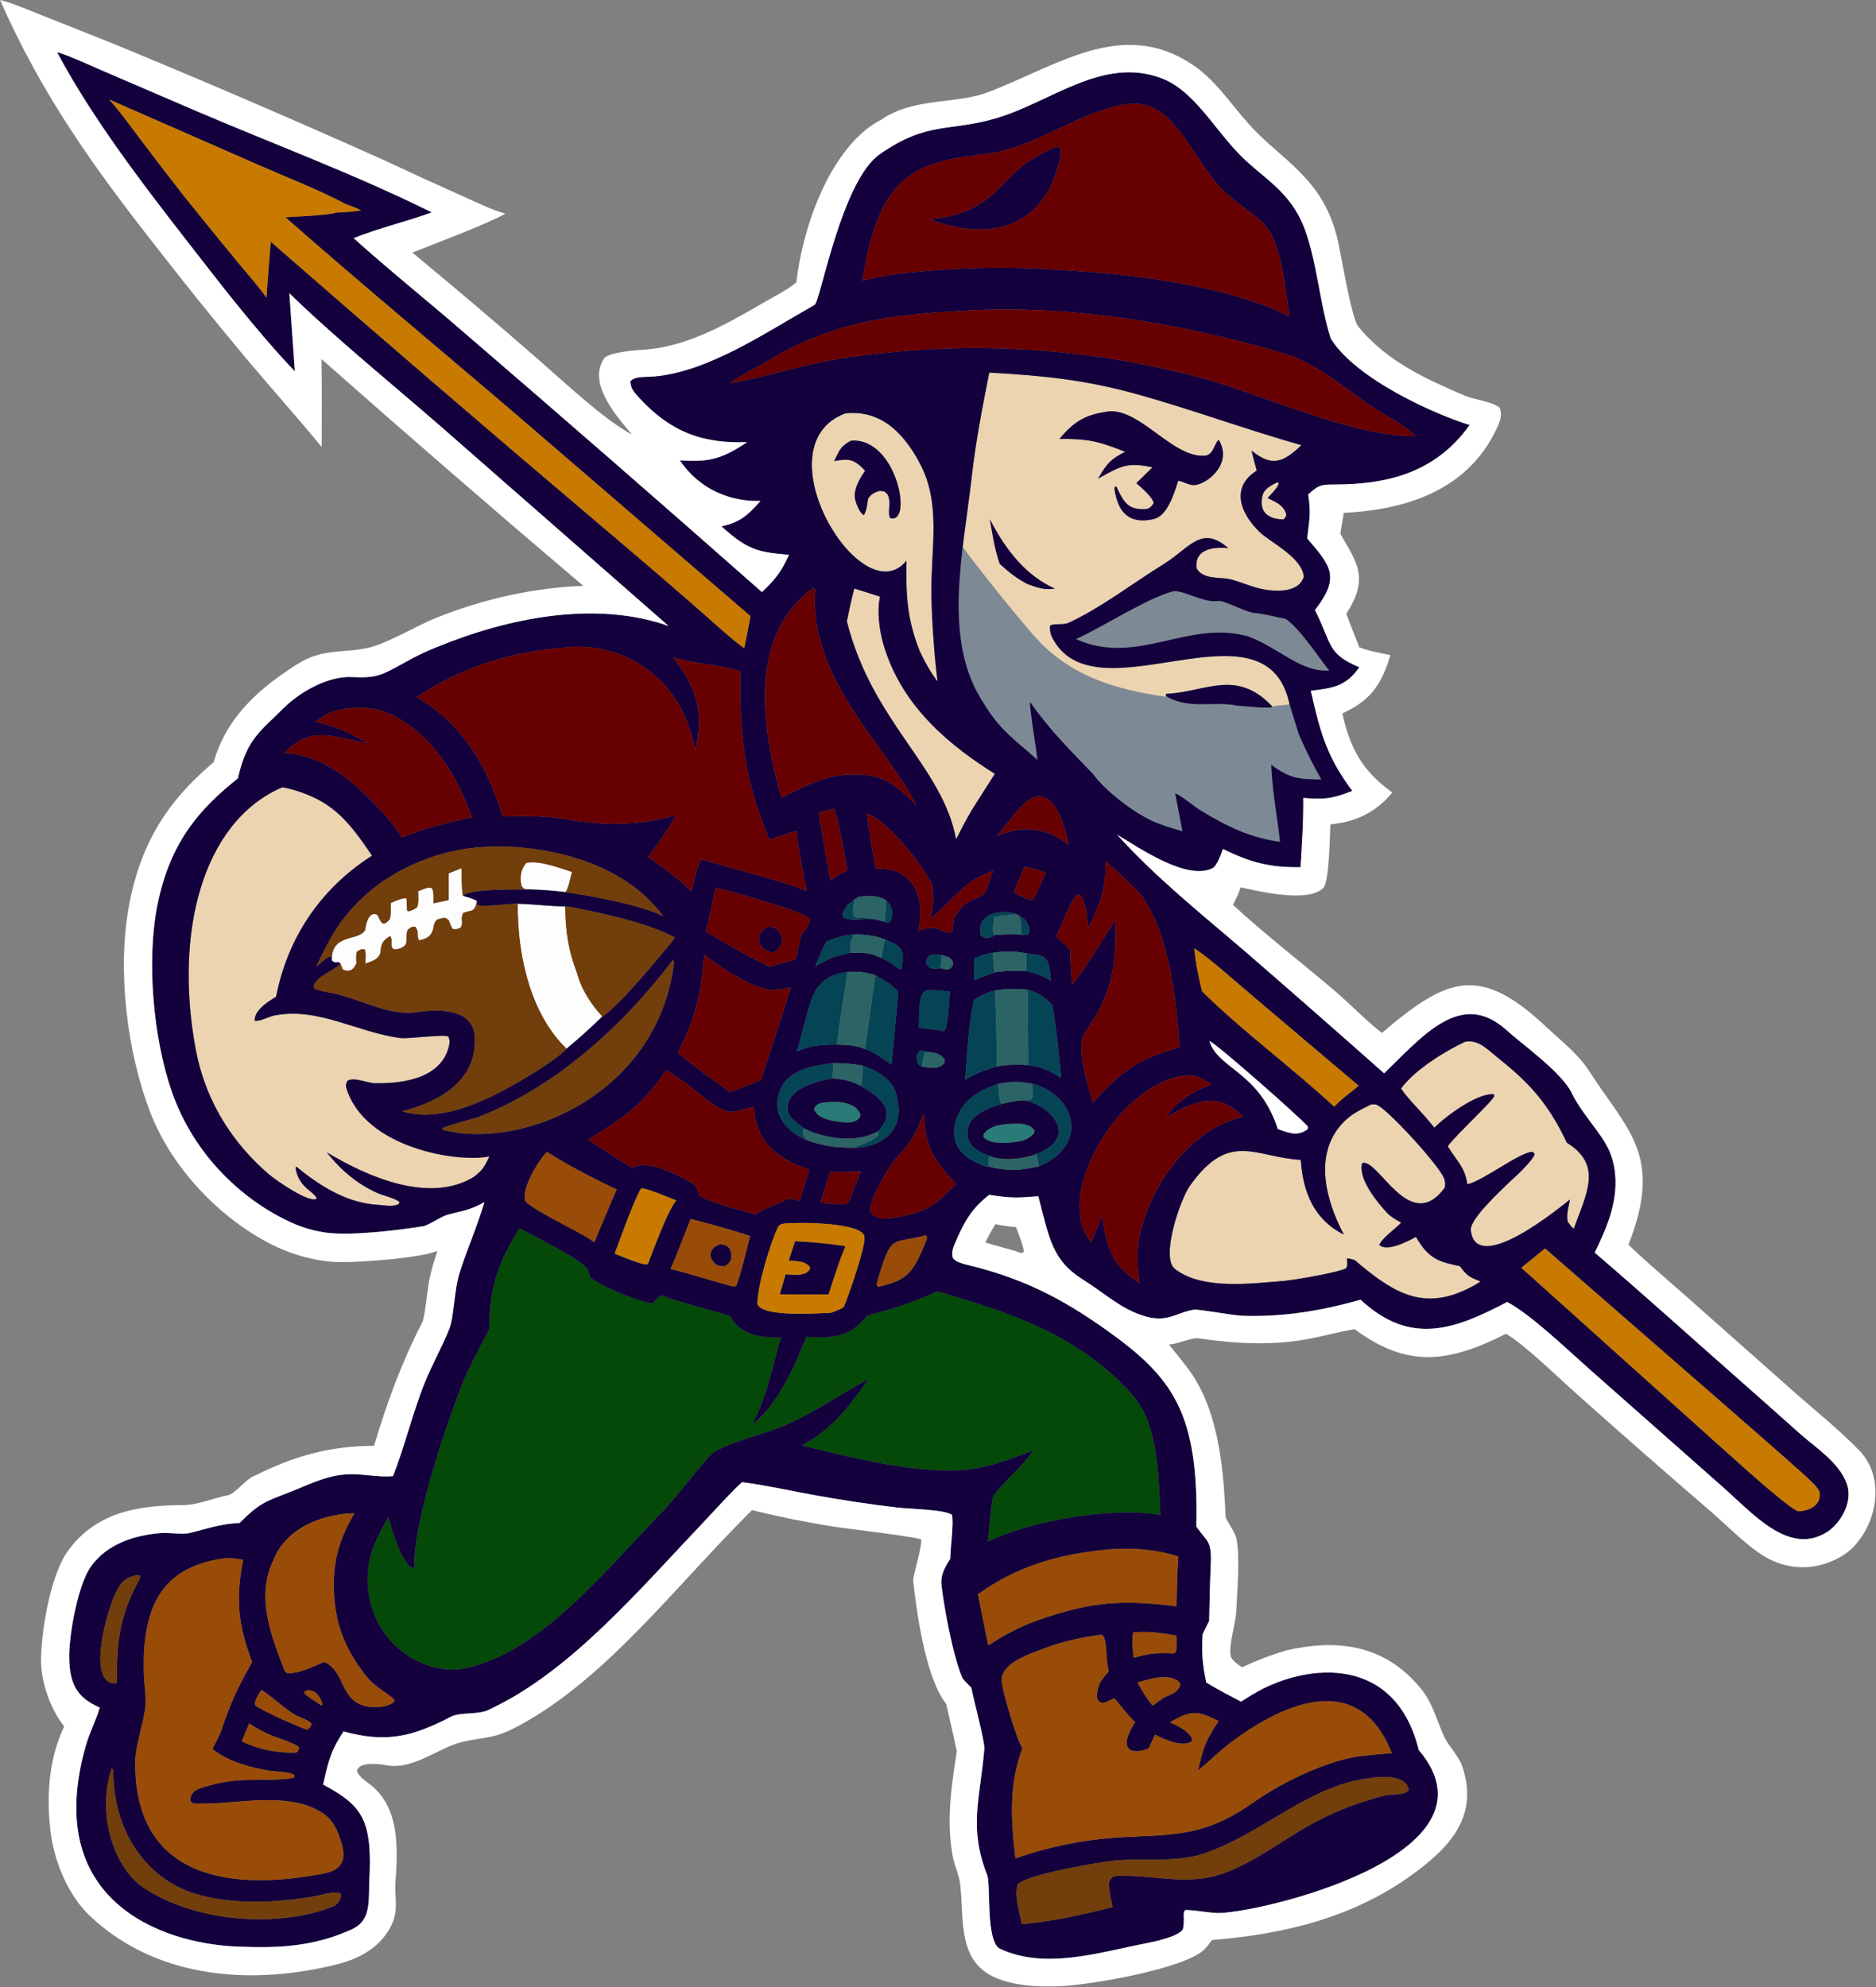 <?xml version="1.0" encoding="UTF-8" standalone="no"?>
<!DOCTYPE svg PUBLIC "-//W3C//DTD SVG 1.1//EN" "http://www.w3.org/Graphics/SVG/1.1/DTD/svg11.dtd">
<svg width="100%" height="100%" viewBox="0 0 2447 2592" version="1.1" xmlns="http://www.w3.org/2000/svg" xmlns:xlink="http://www.w3.org/1999/xlink" xml:space="preserve" xmlns:serif="http://www.serif.com/" style="fill-rule:evenodd;clip-rule:evenodd;stroke-linejoin:round;stroke-miterlimit:2;">
    <rect x="0" y="0" width="2447" height="2592" fill="#808080" stroke="none"/>
    <g transform="matrix(1,0,0,1,-172.158,-647.23)">
        <path d="M849.782,2249.43C858.768,2254.03 867.718,2258.78 876.632,2263.68C894.473,2273.41 920.455,2285.56 936.6,2300.18C938.553,2301.95 941.196,2310.41 942.261,2313.83C956.895,2325.36 1006.42,2345.83 1023.15,2347.23L1033.93,2336.64C1062.62,2347.11 1094.6,2354.55 1123.95,2363.85C1140.37,2391.52 1167.47,2391.74 1190.75,2392.03C1178.1,2435.2 1173.21,2467.54 1153.09,2505.7C1183.75,2482.06 1207,2434.96 1223.79,2391.18L1225.8,2391.26C1254.22,2392.41 1281.76,2393.31 1303.14,2363C1330.92,2356.8 1368.11,2344.46 1394.73,2331.6C1482.41,2357.81 1575.19,2384.23 1648.72,2466.22C1682.65,2504.06 1682.87,2566.78 1685.87,2623.69C1626.29,2612.03 1517.65,2630.16 1460.66,2658.27C1463.32,2637.39 1463.68,2620.02 1467.46,2598.97C1481.62,2579.84 1502.16,2563.93 1520.33,2539.12C1474.32,2556.52 1446.67,2567.04 1397.91,2565.26C1336.7,2562.16 1278.5,2547.42 1218.13,2532.84C1257.25,2510.95 1275.2,2487.58 1305.29,2446.08C1268.12,2465.67 1237.46,2488.33 1197.19,2505.91C1168.41,2518.47 1128.57,2526.62 1104.05,2541.05C1094.95,2546.41 1054.41,2599.95 1041.76,2613.16C961.645,2695.88 875.734,2805.14 776.141,2823.83C729.33,2832.62 655.307,2794.82 651.649,2710.98C650.179,2677.28 664.654,2650.12 678.926,2626.15C682.556,2642.71 699.659,2695.94 712.799,2692.18C712.784,2691.45 712.768,2690.72 712.752,2689.99L712.733,2686.47C712.221,2627.99 756.888,2497.22 778.084,2445.36C784.321,2430.1 802.419,2396.53 810.564,2380.56C809.608,2324.37 825.197,2288.93 849.782,2249.43Z" style="fill:rgb(4,73,8);"/>
        <path d="M616.298,1904.06C611.507,1899.92 610.961,1905.41 605.025,1900.33C604.087,1864.14 638.911,1875.82 648.342,1860.68C649.793,1848.04 655.039,1835.25 664.652,1840.76C667.069,1846.1 667.762,1848.48 671.447,1851.96C675.875,1851.89 676.739,1850.3 680.376,1846.54C682.461,1841.96 681.818,1831.15 681.833,1825.01C686.43,1823.19 698.671,1817.39 702.459,1819.32C702.582,1824.36 702.772,1829.41 703.03,1834.44L704.727,1836.14C710.203,1834.43 711.272,1834.32 716.173,1830.64C718.568,1825.81 717.724,1816.38 717.631,1809.73C724.162,1807.5 729.899,1803.58 735.613,1805.84C738.295,1810.98 737.543,1818.57 737.504,1825.52L757.473,1821.26L757.443,1786.34L774.224,1779.74C774.388,1790.54 774.067,1805.91 776.024,1815.84C782.668,1817.41 787.727,1819.19 794.131,1822.09C791.628,1838.49 786.52,1833.7 776.143,1838.24C772.073,1848.42 777.448,1848.7 773.105,1857.3C768.846,1858.81 766.231,1860.54 762.154,1858.43C759.88,1854.04 759.325,1852.46 757.523,1847.54C752.305,1842.87 749.603,1844.78 744.299,1846.12C740.017,1847.2 738.444,1851.62 737.562,1856.88C735.347,1870.09 726.197,1872.21 718.559,1873.9C714.79,1863.72 719.247,1864.33 714.019,1856.13C709.196,1855.63 708.311,1856.82 704.014,1859.93C699.471,1871.53 707.032,1877.82 695.897,1883.56C692.459,1885.33 687.767,1886.08 684.242,1884.67C680.724,1877.13 684.781,1875.11 681.34,1868.2C674.903,1871.92 669.278,1875.51 668.643,1887.45C668.022,1899.14 654.818,1901.81 648.645,1904.17C648.878,1896.8 650.028,1890.45 647.69,1885.44C642.871,1885.15 642.061,1886.03 637.677,1888.6C636.283,1894.28 636.774,1897.83 637.017,1903.86C633.009,1913.55 626.241,1915.61 619.165,1911.62C618.356,1909.52 616.967,1906.14 616.298,1904.06ZM909.683,1810.96C894.222,1808.99 878.721,1807.82 863.207,1807.44C855.811,1806.3 855.936,1808.3 852.178,1802.18C849.683,1790.32 852.115,1780.96 858.398,1772.94C874.072,1768.83 901.778,1779.31 918.246,1784.62C916.562,1791.13 913.091,1807.69 909.683,1810.96ZM847.474,1826.06C867.898,1826.57 889.906,1829.43 909.346,1829.55C909.798,1863.06 913.554,1887.22 924.828,1916.5C930.495,1938.65 945.067,1959.73 957.873,1973.12C941.618,1989.11 928.178,2000.87 911.19,2015.13C867.736,1973.57 847.014,1901.61 847.474,1826.06Z" style="fill:rgb(254,253,253);"/>
        <path d="M1252.63,2084.85C1263.44,2083.2 1290.29,2084.7 1294.61,2101.81L1292.98,2105.86C1287.8,2110.89 1284.16,2110.65 1278.03,2111.7C1267.02,2110.56 1239.66,2109.69 1233.94,2094.21L1235.58,2090.21C1241.4,2085.1 1245.84,2085.6 1252.63,2084.85ZM1498.01,2112.84C1505.33,2112.7 1516.66,2113.77 1521.81,2122.11L1520.91,2125.47C1511.11,2137.09 1497.46,2136.82 1485.23,2138.03C1475.47,2138.22 1463.14,2138.66 1454.84,2130.55L1454.93,2127.02C1464.29,2112.81 1485.16,2113.52 1498.01,2112.84Z" style="fill:rgb(41,123,119);"/>
        <path d="M540.071,1674.28C545.62,1674.47 558.877,1678.56 564.654,1680.57C607.319,1695.48 627.664,1718.97 657.388,1763.35C601.724,1798.87 549.92,1857.78 532.267,1947.41C524.883,1951.87 502.801,1964.86 504.578,1978.77C512.379,1979.48 521.968,1973.44 530.057,1971.85C587.111,1960.58 638.473,1994.06 694.278,2001.21C705.275,2002.62 752.262,1995.8 757.004,1999.42C758.521,2003.38 759.193,2005.14 758.009,2010.63C747.802,2057.92 688.465,2060.46 662.001,2060.29C651.586,2060.22 632.665,2051.19 625.045,2057.45C624.263,2059.99 622.888,2062.86 623.558,2065.18C646.605,2145.16 770.673,2164.41 810.539,2155.57C803.246,2171.16 800.944,2173.88 790.166,2182.45C733.041,2217.29 653.38,2183.48 598.303,2150.31C617.887,2174.85 639.113,2191.99 663.676,2203.1C673.275,2207.44 683.938,2208.8 693.093,2214.76L692.516,2217.57C684.678,2222.03 674.663,2219.38 666.45,2218.93C626.838,2216.81 593.033,2197.15 558.722,2169.01L557.661,2170.56C561.438,2196.37 581.906,2201.15 585.37,2210.7C576.533,2217.71 532.566,2187.2 523.101,2179.2C480.218,2142.43 441.226,2089.31 427.457,2015.9C399.313,1865.85 435.144,1719.75 540.071,1674.28ZM1960.48,2087.97C1962.82,2087.62 1964.88,2087.49 1967.23,2088.13C1980.32,2091.69 2048.68,2166.72 2055.52,2183.73C2057.46,2188.55 2057.44,2190.92 2056.75,2196.3C2010.82,2259.2 1969.95,2157.19 1948.92,2164.42C1943.04,2185.87 1970.9,2217.97 1981.47,2229.37C1986.23,2234.5 1994.18,2238.89 1999.82,2242.11C1992.22,2250.05 1973.58,2263.36 1971.36,2271.2C1981.08,2280.67 2008.73,2266.47 2019.09,2260.61C2036.44,2291.27 2051.52,2293.27 2076.37,2298.84C2086.5,2312.78 2090.34,2313.36 2103.37,2318.88C2095.22,2324.16 2086.84,2328.58 2078.29,2332.09C2023.38,2355.27 1985.71,2330.56 1939.01,2290.79C1921.54,2285.79 1933.38,2290.77 1928.02,2301.58C1918.36,2306.91 1866.75,2315.81 1848.42,2317.96C1807.94,2320.92 1740.44,2330.9 1704.53,2302.26C1685.77,2287.31 1711.66,2211.64 1724.31,2193.85C1775.93,2121.28 1809.53,2156.99 1868.84,2160.16C1872.29,2213.06 1893.5,2241.61 1925.05,2257.7C1902.17,2214.23 1885.18,2154.98 1922.1,2113.67C1934.03,2100.32 1946.5,2094.99 1960.48,2087.97ZM2083.37,2006.06C2101.35,2003.31 2111.73,2015.7 2126.5,2027.48C2164.07,2057.45 2190.89,2084.31 2215.89,2137.77C2262.87,2166.83 2241.82,2203.5 2224.85,2250.12C2220.92,2246.2 2220.48,2245.9 2217.04,2240.63C2214.97,2231.5 2218.07,2221.82 2220.03,2211.85C2211.14,2218.79 2097.47,2313.61 2090.67,2251.98C2089.09,2237.66 2127.55,2202.51 2141.17,2188.97C2148.02,2182.98 2171.17,2161.87 2173.96,2152.52L2171.72,2149.95C2157.92,2147.61 2106.94,2187.54 2086.16,2192.04C2082.66,2168.72 2072.78,2162.69 2060.53,2142.39C2073.51,2125.18 2117.41,2085.51 2121.39,2076.77L2120.22,2074.43C2099.14,2073.46 2060.76,2100.78 2043.01,2118.24C2029.51,2100.37 2009.96,2082.62 1999.64,2067.17C2018.04,2041.74 2059.72,2016.9 2083.37,2006.06ZM1274.9,1186.39C1315.79,1182.17 1347.8,1204.9 1372.8,1253.22C1399.88,1305.57 1386.27,1362.27 1387.07,1422.12C1387.54,1457.21 1390.76,1501.67 1395.12,1536.15C1385.78,1524.04 1379.09,1511.73 1371.94,1496.83C1355.69,1455.97 1353.65,1425.84 1354.54,1378.59C1296.51,1450.36 1162.04,1228.54 1274.9,1186.39ZM1281.99,1222.13C1269.2,1229.47 1268.28,1232 1260.16,1248.7C1278.05,1245.63 1285.15,1244.68 1300.6,1261.19C1294.88,1269.7 1286.55,1282.5 1287.09,1295.33C1287.36,1301.69 1293.97,1317.5 1298.96,1319.09C1302.55,1313.84 1303.28,1305.42 1304.35,1297.99C1308.38,1291.36 1313.35,1289.43 1319.1,1287.61C1324.62,1287.99 1325.91,1287.34 1330.16,1292.62C1335.33,1304.77 1329.21,1312.61 1333.1,1322.95C1363.68,1332.64 1341.97,1216.81 1281.99,1222.13ZM1455.59,1565.04C1400.82,1483.29 1428.17,1370.42 1439.48,1270.56C1444.78,1223.83 1453.48,1178.58 1462.53,1133.24C1532.82,1137.14 1588.47,1142.6 1658.04,1162.19C1729.19,1182.21 1798.63,1207.82 1869.64,1227.91C1845.69,1251.06 1830.83,1256.27 1804.54,1234.97C1806.69,1243.26 1809.05,1253.09 1811.49,1261.05C1776.02,1283.32 1790.98,1318.21 1815.47,1341.45C1829.62,1354.87 1870.49,1374.37 1872.79,1399.36C1865.61,1423.53 1828.22,1418.33 1813.58,1414.51C1801.23,1411.28 1788.66,1405.7 1776.24,1402.7C1764.01,1399.74 1741.88,1403.79 1732.99,1388.74C1729.16,1359.78 1762.6,1361.05 1774.21,1362.21C1739.3,1331.27 1723.61,1362.27 1690.59,1382.7C1649.41,1408.16 1609.34,1439.36 1566.76,1459.34C1558.93,1463.1 1547.48,1460.03 1541.92,1463.27C1541.11,1467.67 1542.38,1474.33 1544.11,1477.83C1599.45,1589.55 1823.6,1419.76 1854.25,1566.04C1848.61,1568.1 1840.13,1566.16 1832.23,1569.37C1785.6,1519.03 1745.38,1549.5 1695.18,1552.2L1693.48,1552.27L1692.58,1554.88C1702.52,1574.66 1760.82,1620.6 1778.27,1634.79C1775.72,1615.73 1773.31,1596.29 1770.09,1577.48C1778.76,1574.06 1850.63,1614.16 1866.32,1604.96C1876.51,1628.25 1883.45,1642.37 1895.67,1663.99C1867.99,1663.55 1855.09,1663.71 1830.3,1644.62C1831.74,1674.16 1835.57,1699.69 1839.77,1728.43L1838.35,1733.14C1809.09,1736.23 1728.82,1683.27 1700,1664.07C1701.74,1672.4 1702.3,1674.27 1705.03,1682.03L1714.52,1731.59C1708.99,1729.87 1691.73,1725.1 1687.25,1722.83C1684.21,1717.52 1666.9,1697.29 1661.19,1689.09C1635.59,1652.32 1611.03,1618.14 1583.43,1584.71C1585.62,1601.79 1587.69,1615.79 1591.64,1632.23C1593.76,1641.07 1596.59,1648.51 1598.19,1657.25C1567.69,1625.26 1542.69,1601.23 1515.61,1562.82C1513.47,1557.68 1504.35,1542.2 1501.26,1536.75C1501.27,1565.32 1502.95,1576.45 1508.79,1603.72C1470.76,1567.4 1465.34,1531.59 1451.68,1470.07C1445.74,1503.24 1445.53,1519.02 1453.34,1552.07C1454.52,1557.06 1455.12,1559.86 1455.59,1565.04ZM1491.58,1457.38C1494.26,1464.71 1533.97,1501.75 1526.88,1483.44C1514.74,1474.4 1486.82,1444.35 1491.58,1457.38ZM1612.87,1184.78C1589.09,1188.51 1573.04,1196.49 1554.12,1219.79C1590.12,1219.5 1603.96,1222.22 1639.79,1236.54C1621.82,1245.92 1616.98,1250.15 1604.38,1271.58C1634.84,1254.68 1642.81,1249.93 1675.49,1256.85L1654.36,1277.41C1660.37,1283 1674.88,1294.51 1677.04,1303.4C1673.41,1309.38 1670.13,1311.35 1664.9,1311.43C1644.54,1311.74 1638.6,1304.42 1628.1,1281.41C1626.09,1282.81 1626.8,1281.81 1625.76,1284.07C1630.93,1323.4 1652.19,1330.01 1677.27,1324.25C1693.43,1320.55 1702.63,1295.3 1708.94,1274.33C1719.56,1276.22 1724.43,1282.43 1735.59,1278.92C1752.11,1273.72 1779.03,1249.8 1761.86,1220.93C1755.62,1226.09 1755.2,1240.97 1743.31,1241.72C1699.97,1244.46 1655.41,1174.26 1612.87,1184.78ZM1286.47,1414.87C1297.68,1418.31 1308.87,1421.88 1320.05,1425.56C1315.67,1444.55 1319.3,1469.79 1324.46,1487.67C1348.62,1571.45 1416.31,1623.05 1469.82,1656.61L1439.44,1704.36C1432.03,1717.25 1426.08,1728.45 1419.23,1742.03C1401.86,1646.95 1309.64,1589.16 1276.77,1457.56C1279.91,1442.32 1282.64,1429.72 1286.47,1414.87ZM1838.75,1276.02L1840.19,1278.17C1837.52,1284.87 1829.99,1291.96 1825.48,1296.9C1833.23,1300.56 1848.89,1306.5 1850.03,1320.01L1846.53,1324.76C1835.93,1324.78 1812.59,1321.5 1818.76,1294.3C1821.13,1283.84 1832.07,1279.62 1838.75,1276.02Z" style="fill:rgb(236,212,177);"/>
        <path d="M1860.77,1587.27L1880,1590.84L1904.51,1670.14L1855.93,1675.97L1855.39,1762.04L1721.31,1746L1603.09,1696.51L1431.68,1569.17L1414.59,1406.8L1410.13,1331.57C1402.04,1331.94 1502.6,1457.67 1527.16,1483.32C1571.92,1530.06 1627.86,1546.67 1693.33,1556.26C1693.05,1555.79 1692.81,1555.33 1692.58,1554.88C1693.6,1555.5 1694.62,1556.08 1695.64,1556.64L1744.89,1565.77C1758.64,1565.54 1772.33,1564.73 1785.8,1567.72C1794.97,1568.03 1826.33,1571.97 1832.23,1569.37C1840.13,1566.16 1848.61,1568.1 1854.25,1566.04C1856.42,1573.06 1858.59,1580.18 1860.77,1587.27ZM1702.21,1418.43C1716.63,1416.71 1742.01,1434.21 1761.49,1431.17C1769.1,1429.98 1797.69,1446.11 1808.31,1446.77C1819.13,1447.45 1837.6,1452.38 1849.05,1454.46C1866.72,1466.23 1890.68,1502.26 1905.95,1521.96C1868.55,1524.22 1840.57,1492.51 1800.59,1477.46C1721.12,1454.96 1655.89,1516.73 1575.66,1480.9C1614.07,1463.13 1665.73,1428.93 1702.21,1418.43Z" style="fill:rgb(125,138,149);"/>
        <path d="M246.569,715.244C259.303,718.402 292.271,733.632 305.571,739.293L428.332,792.103C532.284,836.598 631.724,873.053 735.453,924.255C702.049,936.466 666.338,944.682 633.504,957.873C675.526,996.01 726.273,1036.83 769.731,1074.33C902.242,1188.27 1034.32,1303.32 1165.96,1419.5C1181.95,1404.52 1190.76,1394.32 1201.32,1370.94C1162.03,1367.48 1147.98,1365.43 1113.25,1333.82C1135.93,1328.76 1146.26,1321.09 1164.15,1300.64L1161.57,1300.69C1125.55,1301.09 1085.23,1286.78 1058.92,1247.74C1095.59,1250.1 1113.07,1246.72 1146.66,1223.97C1092.1,1225.76 1047.85,1213.79 1002.13,1161.98C997.79,1157.07 994.745,1152.5 994.344,1144.71C999.834,1137.89 1012.16,1139.31 1024.92,1138.33C1095.42,1132.47 1169.58,1081.82 1234.77,1044.83C1242.16,1040.63 1269.68,883.315 1319.66,848.426C1382.89,804.288 1410.23,820.052 1473.84,800.762C1543.35,779.688 1610.7,721.105 1685.97,748.841C1728.71,764.135 1755.01,814.304 1789.97,849.772C1819.57,879.804 1855.73,896.673 1873.95,945.99C1890.54,990.892 1893.37,1043.23 1907.95,1088.79C1940.63,1142.01 2045.62,1188.44 2089.12,1201.58C2042.34,1267.38 1975.5,1278.92 1913.92,1279.22C1897.61,1279.3 1892.62,1278.75 1878.58,1292.19C1882.24,1317.38 1880.28,1323.31 1877.18,1349.43C1906.22,1383.92 1922.17,1398.69 1887.34,1442.92C1910.22,1488.3 1902.73,1499.69 1945.16,1517.54C1944.86,1517.97 1944.56,1518.39 1944.26,1518.82L1942.73,1520.9C1925.36,1544.82 1904.42,1545.09 1881.99,1548.34C1895.21,1607.96 1904.76,1636.67 1936.05,1678.87C1909.81,1689.34 1899.38,1690.22 1872.08,1688.05C1872.48,1718.4 1870.33,1748.17 1868.58,1778.4C1829.98,1778.94 1804.26,1772.96 1767.37,1754.63C1764.49,1762.37 1759.37,1776.88 1753.85,1779.68C1721.01,1796.33 1659.84,1754.37 1629.25,1735.95C1680.83,1793.06 1740.95,1840.76 1796.54,1888.56C1857.07,1940.96 1917.41,1993.87 1977.54,2047.28C2027.97,1998.7 2077.97,1937.2 2137.19,1990.93C2157.42,2009.28 2208.94,2045.69 2222.23,2072.84C2236.08,2101.12 2259.85,2123.85 2270.4,2146.49C2274.8,2155.92 2277.69,2166.74 2278.84,2178.12C2282.77,2216.66 2266.43,2251.8 2252.25,2281.14C2318.91,2338.25 2386.28,2399.21 2452.66,2457.54L2523.42,2520.36C2540.81,2535.5 2571.15,2555.32 2581.02,2582.48C2590.28,2607.97 2570.67,2635.71 2555.96,2645.21C2505.72,2677.64 2458.72,2621.4 2417.42,2585.21L2244.89,2432.72C2214.34,2405.72 2170.07,2362.87 2138.14,2345.51C2070.29,2381.16 2012.29,2403.53 1946.93,2342.63C1894.66,2357.28 1845.17,2365.45 1792,2363.51C1780.65,2363.09 1734.97,2354.76 1729.81,2355.56C1706.9,2359.15 1695.46,2372.76 1666.15,2364.32C1634.64,2355.26 1614.11,2334.75 1584.85,2316.47C1544.98,2291.56 1540.97,2263.75 1526.53,2207.65C1497.33,2209.84 1491.95,2210.25 1462.5,2205.79C1440.53,2222.67 1429.82,2239.97 1416.53,2271.95C1414.38,2277.12 1413.66,2282.26 1414.96,2288.1C1419.38,2293.49 1424.79,2294.3 1430.53,2296.27C1501.62,2313.29 1552.96,2337.43 1617.94,2383.99C1702.4,2444.51 1735.97,2491.3 1732.62,2638.54C1748.06,2660.51 1753.15,2655.69 1751.29,2693.21C1750.21,2714.78 1749.87,2739.67 1749.36,2761.46L1740.83,2778.87C1739.53,2805.09 1740.54,2817.08 1745.53,2841.77C1759.88,2850.86 1776.2,2859.01 1790.98,2866.91C1797.75,2862.39 1804.61,2858.17 1811.55,2854.26C1878.89,2816.49 1992.34,2806.06 2022.78,2930.01C2140.23,3068.65 1805.44,3144.92 1758.74,3142.56C1746.27,3141.93 1729.87,3138.55 1718.2,3138.68C1713.99,3142.66 1718.19,3149.79 1715.1,3163.79C1708.88,3173.78 1676.16,3180.33 1665.75,3182.36C1605.75,3194.01 1535.19,3216.88 1476.29,3189.1C1457.7,3179.34 1464.71,3105.52 1459.81,3093.07C1435.12,3030.32 1450.87,2992.62 1456.07,2928.69C1456.86,2918.92 1442.4,2865.89 1439.18,2848.78C1438.24,2847.86 1428.31,2837.78 1427.71,2836.45C1415.82,2809.89 1403.87,2746.6 1400.22,2715C1398.5,2700.14 1406.66,2688.87 1411.68,2680.36C1411.84,2665.09 1416.34,2634.87 1413.93,2623.29C1404.33,2616.15 1358.23,2615.6 1343.24,2613.76C1306.72,2609.45 1270.27,2603.99 1233.9,2597.39C1203.17,2591.77 1170.72,2584.48 1140.04,2580.57C1123.6,2595.69 1107.45,2614.17 1091.58,2630.89C1003.57,2723.62 915.69,2827.72 811.622,2876.5C797.886,2884.76 773.012,2879.99 760.586,2886.45C708.894,2913.31 675.201,2920.75 620.252,2905.69C604.192,2930.32 600.832,2942.45 593.638,2974.99C644.326,3002.48 658.739,3020.06 653.683,3103.58C653.568,3134 653.561,3153.44 630.975,3163.96C580.22,3186.9 534.792,3188.5 481.718,3186.39C380.638,3182.37 226.203,3125.01 284.404,2923.27C289.074,2907.08 297.045,2892.34 302.218,2874.68C277.569,2863.27 261.971,2849.66 262.433,2806.53C262.778,2774.27 274.692,2714.49 289.641,2692.28C311.812,2659.35 351.619,2649.36 381.476,2647.02C393.435,2646.09 406.196,2648.91 418.205,2647.22C442.278,2641.45 459.867,2634.82 484.643,2633.82C510.13,2608.41 517.533,2606.14 546.466,2595.01C574.488,2584.23 599.032,2570.64 629.092,2570.2C647.065,2569.93 665.578,2574.18 683.013,2572.87L684.803,2572.72C699.508,2535.71 710.792,2488.75 726.316,2450.6C736.31,2426.04 749.439,2402.97 758.307,2380.42C764.426,2364.86 764.337,2331.2 771.341,2308.54C780.698,2278.26 795.639,2244.54 803.985,2215.27C785.94,2225.82 774.777,2226.7 755.856,2231.74C748.3,2233.76 730.712,2245.72 724.135,2246.77C690.673,2252.13 632.029,2259.14 599.564,2255.36C583.403,2253.41 567.427,2248.87 551.909,2241.83C491.266,2214.15 425.731,2156.62 395.887,2070.17C372.368,2002.04 362.662,1900.15 377.794,1826.27C394.746,1743.51 434.294,1701.04 482.484,1662.46C493.791,1611.07 512.726,1600.23 541.358,1571.64C565.349,1547.58 602.127,1528.9 631.283,1530.36C664.813,1532.04 670.841,1527.52 702.071,1510.3C714.961,1503.07 728.082,1496.8 741.387,1491.53C834.81,1453.05 948.903,1430.03 1044.24,1463.78L746.351,1202.82C685.603,1149.93 607.434,1086.29 549.564,1029.69L556.79,1131.67C521.184,1094.63 479.377,1042.97 446.113,1000.17C381.644,917.207 298.761,813.931 246.569,715.244ZM547.849,2829.63C562.805,2830.34 580.628,2821.04 595.349,2814.98C620.572,2827.71 615.73,2855.53 638.668,2868.78C650.988,2875.9 673.938,2876.27 686.158,2867.41L686.681,2864.99C681.118,2856.98 661.786,2849.6 648.149,2831.53C625.503,2801.51 609.855,2771.55 607.748,2724.17C605.824,2680.9 616.381,2652.36 634.483,2621.16C601.647,2621.51 547.332,2635.41 528.848,2682.04C504.936,2731.75 526.869,2782.85 543.681,2827.31C546.12,2829.33 545.285,2829.21 547.849,2829.63ZM1611.9,2669C1554.46,2674.87 1500.11,2689.06 1447.73,2726.97C1452.36,2748.96 1456.58,2771.9 1461.33,2793.58C1482.74,2779.16 1505.04,2767.91 1527.91,2759.99C1597.14,2735.79 1636.97,2734.04 1706.88,2742.49C1707.04,2723.95 1707.62,2696.26 1709.11,2677.57C1680.01,2667.77 1642,2665.32 1611.9,2669ZM1470.47,1866.78C1482.93,1865.85 1492.11,1865.63 1504.56,1866.28C1508.67,1866.8 1508.84,1866.87 1512.9,1865.95C1515.67,1861.68 1514.97,1864.18 1515.04,1858.2C1511.31,1847.81 1508.36,1845.54 1501.04,1841.32L1497.81,1839.73C1484.58,1834.47 1446.05,1834.25 1451.02,1866.3C1455.6,1873.01 1465.64,1870.52 1470.47,1866.78ZM1675.65,2836.55C1669.42,2838.21 1662.1,2839.86 1656.03,2841.97C1663.14,2855.18 1666.83,2860.95 1675.57,2872.11L1690.43,2861.42C1697.37,2858.33 1709.24,2855.34 1711.92,2844.43C1707.07,2832.19 1684.06,2834.9 1675.65,2836.55ZM1274.9,1186.39C1162.04,1228.54 1296.51,1450.36 1354.54,1378.59C1353.65,1425.84 1355.69,1455.97 1371.94,1496.83C1379.09,1511.73 1385.78,1524.04 1395.12,1536.15C1390.76,1501.67 1387.54,1457.21 1387.07,1422.12C1386.27,1362.27 1399.88,1305.57 1372.8,1253.22C1347.8,1204.9 1315.79,1182.17 1274.9,1186.39ZM1281.99,1222.13C1341.97,1216.81 1363.68,1332.64 1333.1,1322.95C1329.21,1312.61 1335.33,1304.77 1330.16,1292.62C1325.91,1287.34 1324.62,1287.99 1319.1,1287.61C1313.35,1289.43 1308.38,1291.36 1304.35,1297.99C1303.28,1305.42 1302.55,1313.84 1298.96,1319.09C1293.97,1317.5 1287.36,1301.69 1287.09,1295.33C1286.55,1282.5 1294.88,1269.7 1300.6,1261.19C1285.15,1244.68 1278.05,1245.63 1260.16,1248.7C1268.28,1232 1269.2,1229.47 1281.99,1222.13ZM2187.51,2275.76L2156.58,2300.92L2413.14,2531.49C2434.76,2550.54 2498.27,2609.2 2517.37,2618.68C2526.21,2618.39 2547.18,2614.36 2545.83,2594.92C2545.39,2588.63 2531.55,2577.05 2528.07,2573.29C2492.62,2541.65 2456.8,2510.35 2421.12,2479.29L2187.51,2275.76ZM1599.71,2780.77C1577.08,2784.3 1552.98,2789.9 1531.85,2798.33C1518.12,2803.82 1475.94,2816.38 1478.8,2841.05C1480.65,2856.92 1498.06,2915.45 1505.73,2927.6C1488.21,2974.46 1490.64,3019.39 1496.65,3071.27C1538.81,3056.66 1581.75,3047.67 1624.97,3044.41C1696.08,3039.5 1739.46,3046.33 1807.18,2998.25C1845.62,2970.96 1908.22,2941.53 1949.89,2937.63C1962.45,2936.16 1975.01,2934.97 1987.59,2934.05C1942.93,2820.52 1839.69,2873.45 1777.01,2920.56C1762.65,2931.35 1749.18,2945.22 1734.85,2956.54C1742.56,2923.21 1745.1,2917.66 1761.66,2892.18C1734.25,2878.25 1725.89,2877.72 1698.4,2893.76C1707.72,2898.61 1721.1,2903.66 1727.15,2915.17L1726.51,2918.79C1715.14,2927.05 1690.62,2915.99 1678.7,2909.95L1670.45,2927.89C1646.1,2937.7 1629.88,2928.44 1652.85,2893.63C1643.01,2885 1628.07,2864.15 1625.48,2862.41C1617.72,2865.89 1606.16,2874.66 1602.7,2860.59C1604.26,2841.85 1608.32,2839.94 1618.38,2827.16L1617.77,2824.38C1613.35,2803.57 1617.04,2785.67 1609.28,2779.5L1599.71,2780.77ZM1008.36,2197.34C998.974,2213.14 981.281,2262.69 973.89,2282.47C979.588,2284.62 1014.71,2299.83 1017.21,2295.98C1025.74,2274.34 1042.7,2227.14 1054.24,2213.08C1045.83,2209.73 1015.34,2196.76 1008.36,2197.34ZM1375.07,2038.52C1384.36,2039.69 1397.47,2043.56 1404.6,2032.66L1404.28,2029.25C1397.42,2019.89 1389.07,2020.43 1379.81,2018.99C1375.52,2017.76 1374.51,2016.72 1370.55,2019.2C1367.39,2025.46 1368.25,2021.99 1368.06,2030.07C1370.23,2036.19 1370.12,2036.39 1375.07,2038.52ZM1040.84,2043.56C1008.34,2091.91 980.357,2108.07 939.36,2133.71C958.54,2146.49 977.274,2159.07 996.789,2170.67C1018.13,2158.86 1051.99,2178.13 1072.71,2189.18C1079.83,2192.96 1081.57,2196.05 1083.96,2206.61C1093.86,2213.07 1126.26,2223.29 1137.79,2225.68C1144.38,2227.56 1151.82,2229.97 1158.39,2231.36C1168.24,2222.91 1185.72,2219.1 1196.86,2212.23C1201.65,2209.28 1209.85,2212.29 1215.16,2213.79C1219.46,2200.33 1223.63,2186.77 1227.65,2173.13C1198.54,2161.89 1157.56,2145.71 1155.72,2090.5C1148.81,2092.52 1130.19,2098.38 1123.92,2097.53C1104.44,2094.88 1079.72,2068.15 1061.49,2056.59C1055.64,2052.87 1046.14,2044.82 1040.84,2043.56ZM1263.78,2009.85C1276.25,2009.97 1288.13,2010.66 1300.27,2015.57C1310.14,2018.13 1325.93,2029.39 1334.9,2035.8C1338.12,2004.18 1341.13,1972.52 1343.93,1940.81C1333.86,1930.13 1325.54,1925.96 1314.12,1919.61C1302.59,1915.04 1289.37,1913.94 1277.51,1915.2C1225.78,1921.78 1230.66,1959.35 1211.4,2018.86C1229.63,2010.37 1244.73,2009.81 1263.78,2009.85ZM1613.99,1771.22C1615.76,1805.44 1605.3,1831.2 1591.63,1857.39C1590.16,1843.97 1588.12,1811.83 1576.34,1814.49C1568.58,1823.09 1557.03,1854.25 1549.74,1869.02C1556.78,1875.04 1561.69,1879.12 1568.21,1886.37C1568.35,1902.11 1569.2,1914.88 1570.26,1930.59C1576.87,1929.21 1617.79,1860.23 1626.52,1848.02C1628.67,1899.67 1624.26,1932.68 1600.74,1973.23C1595.99,1981.37 1591,1989.19 1585.79,1996.68C1575.92,2015.67 1591.94,2064.94 1597.72,2085.63C1639.09,2038.78 1661.57,2027.99 1710.93,2013.21C1705.99,1947.6 1696.58,1865.09 1661.62,1816.32C1656.75,1809.53 1619.67,1773.74 1613.99,1771.22ZM885.658,2149.74C876.209,2158.92 852.422,2195.68 857.13,2213.63C869.118,2227.54 928.638,2253.45 947.334,2267.68C956.749,2245.74 967.049,2219.84 976.674,2198.74C950.331,2186.57 910.883,2166.31 885.658,2149.74ZM1424.71,1052.9C1335.12,1057.53 1256.94,1067.33 1173.45,1118.2C1159.17,1126.9 1137.66,1136.49 1124.6,1147.13C1171.2,1139.22 1217.32,1123.21 1265.04,1115.54C1423.76,1090.24 1584.07,1098.66 1741.23,1140.53C1822.3,1163.4 1942.53,1218.48 2019.26,1215.98C2009.86,1208.55 1999.15,1199.93 1989.27,1194.54C1940.87,1168.16 1897.34,1123.25 1846.21,1108.14C1711.28,1068.28 1562.5,1043.54 1424.71,1052.9ZM1105.45,1805.41C1101.78,1824.64 1097.51,1843.6 1092.65,1862.23C1119.98,1879.09 1147.73,1894.41 1175.83,1908.16L1210.07,1898.72L1217.48,1866.06C1222.75,1860.04 1224.8,1858.67 1227.79,1850.21L1227.64,1844.97C1220.18,1836.62 1119.57,1807.66 1105.45,1805.41ZM1174.11,1855.8C1192.58,1855.62 1201.64,1880.64 1179.16,1889.86C1171.52,1887.93 1167.94,1886.99 1162.97,1878.31C1160.23,1863.45 1166.02,1860.92 1174.11,1855.8ZM1073.12,2237.25C1065.17,2256.73 1054.93,2284.52 1046.79,2302.46C1074.28,2309.31 1101.56,2318.35 1129.1,2325.46L1132.36,2324.77C1137.21,2313.77 1146.96,2273.75 1150.55,2259.4C1124.84,2251.22 1099.03,2243.84 1073.12,2237.25ZM1111.63,2270.14C1120.02,2270.68 1127.77,2275.13 1125.86,2289.89C1122.74,2295.96 1121.58,2296.18 1116.97,2299.21C1108.25,2298.17 1105.66,2298.64 1099.85,2289.13C1098.42,2281.91 1098.26,2285.3 1100.05,2278.61C1104.33,2272.58 1105.74,2272.65 1111.63,2270.14ZM630.392,1570.87C609.835,1573.39 602.258,1574.81 583.489,1588.67C610.334,1594.83 625.894,1601.81 651.343,1616.25C610.271,1610.69 579.268,1591.24 543.521,1629.16C591.464,1632.64 626.043,1659.49 664.608,1699.58C677.583,1713.5 685.245,1722.36 696.34,1739.62C726.18,1727.31 756.947,1719.86 787.572,1713.46C766.008,1649.78 728.43,1601.58 683.136,1579.52C666.242,1571.57 648.009,1569.33 630.392,1570.87ZM458.845,2680.78C395.882,2691.97 355.996,2727.23 359.928,2832.29C360.417,2845.37 363.075,2861.16 361.593,2874.77C359.333,2895.51 348.608,2924.93 348.487,2945.65C347.487,3116.73 505.917,3106.85 584.882,3092.83C602.306,3089.73 628.014,3086.65 617.645,3051.8C611.665,3032.21 607.438,3023.76 594.897,3013.39C548.984,2982.42 481.679,3000.92 432.128,2999.98C427.303,2999.88 424.101,3000.57 420.267,2996.43C419.944,2982.1 433.984,2979.53 441.53,2977.31C454.769,2973.35 468.177,2970.77 481.655,2969.6C494.532,2968.38 550.421,2969.95 556.151,2965.41L556.085,2962.67C549.228,2957.79 530.215,2958.19 521.424,2956.63C498.489,2952.58 469.851,2945.17 449.343,2928.8C452.072,2922.73 459.053,2909.88 460.821,2904.47C472.383,2869.05 483.864,2845.13 501.078,2815.27C483.286,2768.63 479.014,2734.62 489.301,2681.89C478.87,2679.89 469.383,2678.65 458.845,2680.78ZM1388.84,1938.84C1383.91,1939.34 1378.83,1938.3 1375.74,1943.3C1370.36,1952.02 1371.18,1976.19 1370.91,1987.57L1397.67,1991.15C1403.8,1992.47 1401.45,1993.73 1405.52,1989.85C1409.04,1975.22 1410.2,1956.34 1410.99,1940.62C1404.3,1940.07 1395.35,1938.92 1388.84,1938.84ZM920.415,1490.91C848.901,1495.41 781.854,1512.78 715.853,1556.47C767.742,1586.9 804.606,1635.55 828.02,1712.28C852.268,1711.85 882.395,1711.08 906.549,1715.25C960.007,1724.46 1001.37,1725.07 1054.33,1710.44C1042.69,1730.52 1030.76,1747.6 1017.45,1765.21C1034.64,1776.87 1058.89,1793.74 1073.84,1810.5C1076.36,1800.52 1082.22,1772.32 1087.5,1768.21L1089.83,1768.88C1130.08,1781.02 1186.03,1794.33 1224.36,1809.36C1219.31,1783.85 1213.74,1757.27 1210.92,1731.04C1199.58,1734.73 1187.17,1738.36 1175.99,1742.53C1144.54,1670.56 1136.23,1609.48 1138.07,1523.09C1107,1513.22 1077.8,1513.25 1049.87,1504.64C1076.69,1539.32 1093.12,1571.82 1078.66,1626.05C1062.1,1527.38 981.233,1487.77 920.415,1490.91ZM571.511,2852.3L568.765,2855.26C571.05,2859.12 586.646,2868.52 591.208,2871.73L592.976,2870.14C587.927,2855.78 581.709,2851.14 571.511,2852.3ZM1462.3,2169.26C1489.66,2175.05 1499.78,2174.36 1527.25,2168.63C1593.83,2140.21 1574.72,2075.35 1518.35,2060.87C1498.87,2057.44 1493.95,2057.65 1474.23,2061.06C1461.34,2066.03 1452.16,2068.97 1440,2078.39C1415.91,2097.06 1405.12,2136.86 1434.73,2157.29C1442.22,2162.45 1453.73,2168.17 1462.3,2169.26ZM1478.57,2087.21C1487.1,2085.09 1500.64,2082.08 1509.03,2082.54C1547.3,2091.5 1578.2,2131.92 1524.12,2152.47C1507.32,2159.06 1478.93,2162.51 1462.36,2154.77C1453.93,2151.85 1437.69,2145.12 1434.76,2131.72C1428.15,2101.46 1466.43,2091.13 1478.57,2087.21ZM1498.01,2112.84C1485.16,2113.52 1464.29,2112.81 1454.93,2127.02L1454.84,2130.55C1463.14,2138.66 1475.47,2138.22 1485.23,2138.03C1497.46,2136.82 1511.11,2137.09 1520.91,2125.47L1521.81,2122.11C1516.66,2113.77 1505.33,2112.7 1498.01,2112.84ZM1286.47,1414.87C1282.64,1429.72 1279.91,1442.32 1276.77,1457.56C1309.64,1589.16 1401.86,1646.95 1419.23,1742.03C1426.08,1728.45 1432.03,1717.25 1439.44,1704.36L1469.82,1656.61C1416.31,1623.05 1348.62,1571.45 1324.46,1487.67C1319.3,1469.79 1315.67,1444.55 1320.05,1425.56C1308.87,1421.88 1297.68,1418.31 1286.47,1414.87ZM1702.21,1418.43C1665.73,1428.93 1614.07,1463.13 1575.66,1480.9C1655.89,1516.73 1721.12,1454.96 1800.59,1477.46C1840.57,1492.51 1868.55,1524.22 1905.95,1521.96C1890.68,1502.26 1866.72,1466.23 1849.05,1454.46C1837.6,1452.38 1819.13,1447.45 1808.31,1446.77C1797.69,1446.11 1769.1,1429.98 1761.49,1431.17C1742.01,1434.21 1716.63,1416.71 1702.21,1418.43ZM1749.64,2005.22C1761.36,2042.04 1814.5,2044.82 1838.94,2120.03C1853.68,2124.85 1863.96,2130.18 1877.84,2120.17L1878.07,2116.64C1869,2105.76 1756.91,2006.66 1749.64,2005.22ZM1302.98,1708.51C1305.81,1730.12 1309.92,1759.37 1314.62,1780.32C1331.31,1779.92 1350.04,1782.2 1362.66,1801.08C1369.32,1811.07 1373.04,1824.66 1372.96,1838.79C1372.96,1845.9 1371.23,1854.77 1369.98,1861.72C1396.49,1849.71 1398.55,1866.2 1413.93,1863.68C1417.73,1841.62 1412.69,1849.89 1425.57,1831.82C1434.67,1819.06 1456.75,1819.58 1459.7,1805.34C1462.16,1797.97 1464.65,1790.04 1467.45,1783C1459.25,1786.34 1451.42,1789.53 1443.52,1794.37C1422.22,1807.42 1406.48,1830.38 1385.65,1844.95C1389.88,1825.14 1389.92,1821.94 1388.04,1801.07C1373.17,1771.81 1328.24,1716.38 1302.98,1708.51ZM1508.49,1777.95C1503.81,1789.04 1499.21,1800.2 1494.69,1811.45C1501.99,1815.08 1510.63,1820.07 1518.11,1821.38L1519.98,1819.92C1526.38,1808.04 1530.65,1798.18 1536.24,1785.34C1530.04,1783.41 1514.3,1778.14 1508.49,1777.95ZM513.192,2851.54C509.141,2857.84 506.729,2860.54 504.595,2868.44L505.047,2871.64C517.786,2880.72 559.214,2898.85 573.129,2903.66C576.181,2900.7 577.069,2900.68 578.55,2895.94C574.913,2890.42 563.127,2887.66 557.056,2884.09C541.735,2875.08 528.176,2860.86 513.192,2851.54ZM1090.73,1892.92C1086.11,1948.27 1078.77,1974.88 1056.4,2020.76C1079.25,2039.48 1101.03,2055.05 1124.54,2071.81C1137.82,2066.51 1151.14,2061.38 1164.48,2056.44C1165,2055.53 1201.52,1943.17 1203.82,1935.33C1197.42,1936.51 1183.7,1939.13 1177.9,1938.55C1152.23,1936.01 1114.02,1910.18 1090.73,1892.92ZM1376.53,2100.99C1363.82,2132.3 1360.99,2136.25 1341.58,2157.57C1332.32,2167.74 1307.62,2208.91 1306.85,2225.84C1312.72,2242.97 1338.74,2235.27 1349.64,2233.51C1381.87,2226.75 1392.33,2219.23 1419.15,2191.69C1398.81,2169.16 1377.11,2146.94 1378.05,2103.13L1376.53,2100.99ZM348.776,2702.25C336.059,2705.41 330.176,2709.71 322.495,2726.32C311.839,2749.36 288.781,2829.62 315.453,2841.96C318.97,2842.55 322.473,2844.25 324.831,2842.11C323.511,2786.36 329.774,2751.33 354.463,2706.44L354.87,2702.77C351.83,2701.25 351.986,2701.49 348.776,2702.25ZM610.305,924.508C621.325,924.386 632.177,923.057 643.16,921.889C636.761,918.208 629.656,915.903 622.966,913.391C590.926,896.03 545.017,878.095 511.374,863.277L314.34,776.913C326.246,789.501 339.166,807.642 350.395,822.439C370.434,849.094 390.635,875.472 410.997,901.57C434.518,930.932 458.181,960.039 481.984,988.888C492.839,1002.06 510.328,1021.91 519.727,1035.48C521.419,1011.14 523.287,986.829 525.331,962.551C663.974,1083.57 803.123,1203.27 942.772,1321.65C986.819,1358.82 1030.72,1396.38 1074.46,1434.34C1090.8,1448.45 1126.95,1481.76 1142.96,1492.83C1145.69,1478.98 1148.55,1464.93 1151.14,1451.04L849.996,1191.79C748.512,1104.91 645.015,1019.04 544.348,930.599C554.327,929.962 603.844,927.876 610.305,924.508ZM1049.67,1899.57C979.252,1993.25 887.78,2069.57 796.197,2104.19C788.542,2107.08 751.876,2116.4 748.882,2119.17C752.137,2122.56 750.74,2121.44 755.087,2122.16C855.79,2145.51 1029.99,2074.58 1051.46,1902.66C1050.33,1899.73 1051.07,1900.52 1049.67,1899.57ZM318.084,2953.41C297.465,3012.28 320.906,3083.82 359.021,3109.31C427.986,3155.44 537.278,3162.55 609.043,3133.05C613.688,3128.6 614.406,3128.43 616.942,3121.46L616.655,3117.57C611.527,3112.69 589.229,3119.68 581.872,3120.93C531.188,3129.48 474.5,3132.53 424.606,3116.78C371.424,3099.98 320.199,3045.97 319.866,2957.01L318.084,2953.41ZM1399.11,1910.07C1406.36,1911.56 1410.55,1914.61 1415.43,1905.39L1414.71,1901.03C1410.83,1894.74 1406.3,1894.75 1400.4,1893.11C1393.19,1892.28 1381.02,1888.7 1379.93,1903.68C1385.69,1913.24 1390.82,1910.46 1399.11,1910.07ZM1713.69,2050.81C1673.59,2056.9 1628.65,2096.9 1603.38,2143.49C1591.18,2165.97 1578.51,2197.43 1580.54,2227.63C1581.88,2247.47 1586.82,2254.81 1595.42,2267.8L1609.56,2233.73C1615.54,2268.23 1619.02,2288.12 1641.34,2307.72C1646.92,2312.59 1652.62,2317.16 1658.42,2321.4C1655.2,2294.87 1654.27,2279.85 1659.57,2253.48C1680.8,2173.68 1738.04,2115.59 1793.8,2103.95C1759.21,2068.77 1729.38,2084.77 1693.02,2104.57C1709.8,2079.84 1729.99,2070.76 1752.26,2061.59C1736.76,2052.1 1730.69,2047.92 1713.69,2050.81ZM1255.16,2175.61L1242.42,2215.69C1250.63,2216.67 1273.64,2221.49 1279.3,2215.15C1284.42,2202.13 1289.67,2188.21 1294.99,2175.47C1281.76,2175.79 1268.37,2176.38 1255.16,2175.61ZM1650.28,2776.54C1647.96,2787.49 1649.77,2798.17 1650.96,2809.73C1672.67,2803.56 1680.86,2802.94 1703.02,2803.96L1705.74,2802.3C1707.56,2795.32 1707,2788.44 1706.89,2780.91C1688.07,2777.19 1669.28,2774.71 1650.28,2776.54ZM497.126,2895.36L487.483,2918.67C511.573,2929.94 532.096,2933.49 557.503,2933.43C561.563,2931.79 559.75,2933.43 562.464,2926.92C560.119,2922.11 531.431,2913.25 525.627,2910.7C515.905,2906.57 506.383,2901.44 497.126,2895.36ZM2083.37,2006.06C2059.72,2016.9 2018.04,2041.74 1999.64,2067.17C2009.96,2082.62 2029.51,2100.37 2043.01,2118.24C2060.76,2100.78 2099.14,2073.46 2120.22,2074.43L2121.39,2076.77C2117.41,2085.51 2073.51,2125.18 2060.53,2142.39C2072.78,2162.69 2082.66,2168.72 2086.16,2192.04C2106.94,2187.54 2157.92,2147.61 2171.72,2149.95L2173.96,2152.52C2171.17,2161.87 2148.02,2182.98 2141.17,2188.97C2127.55,2202.51 2089.09,2237.66 2090.67,2251.98C2097.47,2313.61 2211.14,2218.79 2220.03,2211.85C2218.07,2221.82 2214.97,2231.5 2217.04,2240.63C2220.48,2245.9 2220.92,2246.2 2224.85,2250.12C2241.82,2203.5 2262.87,2166.83 2215.89,2137.77C2190.89,2084.31 2164.07,2057.45 2126.5,2027.48C2111.73,2015.7 2101.35,2003.31 2083.37,2006.06ZM1469.16,1915.6C1481.91,1913.08 1497.89,1913.56 1510.89,1913.82C1523.28,1916.7 1531.27,1919.47 1542.77,1926.37C1540.58,1890.3 1533.4,1894.68 1510.51,1890.65C1492.78,1887.73 1484.37,1887.43 1466.68,1890.23C1459.47,1890.96 1449.64,1894.32 1442.63,1897.59L1443.09,1925.83C1451.97,1922.08 1460.18,1918.71 1469.16,1915.6ZM1280.94,1890.16C1297.03,1889.65 1306.56,1889.43 1322.01,1896.93C1331.59,1900.88 1337.31,1905.68 1346.24,1912.15L1348.1,1909.21C1349.12,1902.19 1350.12,1897.63 1349.66,1890.42C1345.34,1879.12 1335.15,1876.7 1326.67,1872.87C1314.13,1867.32 1300.52,1866.69 1287.53,1865.79C1273.49,1867.27 1263.74,1869.66 1250.23,1875.52C1243.23,1887.79 1241.17,1895.27 1235.51,1907.76C1253.94,1896.88 1261.25,1894.56 1280.94,1890.16ZM1233.43,1413.81C1153.51,1472.08 1160.72,1579.69 1191.46,1688.1C1235.59,1665.74 1257.97,1654.04 1304.71,1658.67C1332.55,1663.1 1344.07,1674.91 1367.62,1697.87L1366.34,1695.34C1327.38,1619.16 1226.16,1531.63 1235.5,1416.23L1233.43,1413.81ZM1729.93,1884.35C1731.8,1904.82 1735.43,1920.79 1740.05,1940.23C1792.1,1991.96 1857.8,2039.98 1912.43,2090.8C1920.11,2083.17 1924.17,2079.35 1932.42,2073.21L1944.33,2063.5L1804.03,1944.73C1784.59,1928.27 1748.83,1896.17 1729.93,1884.35ZM1257.51,1702.7C1251.63,1704.2 1245.84,1705.61 1240,1707.43C1242.96,1722.59 1253.16,1789 1255.59,1794.73C1258.48,1794.1 1257.37,1795.02 1259.13,1792.63C1264.88,1789.39 1271.68,1785.23 1277.44,1782.48C1275.13,1770.15 1264.42,1707.15 1260.17,1702.56L1257.51,1702.7ZM1632.85,784.726C1573.5,797.21 1521.04,839.797 1462.03,847.4C1372.69,858.911 1319.46,866.62 1297.16,1013.24C1361.69,996.261 1484.18,993.737 1550.52,999.142C1637.02,1003.35 1770.74,1017.9 1854.05,1059.96C1846.45,1013.7 1844.01,958.214 1815.28,934.024C1799.53,920.76 1773.39,903.72 1760.53,888.269C1717.41,836.494 1697.63,769.053 1632.85,784.726ZM1551.01,838.206C1552.59,838.811 1553.65,840.191 1555.14,841.606C1555.89,844.81 1556.3,847.311 1555.58,850.792C1535.13,950.389 1458.24,956.697 1400.51,938.596L1384.3,932.928C1420.49,930.077 1449.56,920.519 1479.38,888.648C1505.66,860.57 1520.58,851.818 1551.01,838.206ZM1455.59,1565.04C1477.05,1601.06 1498.93,1614.45 1525.43,1638.56C1523.61,1621.92 1515.51,1575.25 1515.61,1562.82C1542.69,1601.23 1567.69,1625.26 1598.19,1657.25C1617.23,1683.19 1662.23,1715.57 1687.25,1722.83C1691.73,1725.1 1708.99,1729.87 1714.52,1731.59L1705.03,1682.03C1713.25,1685.15 1728.67,1698.5 1737.78,1704.11C1772.38,1725.44 1804.24,1740.43 1841.85,1745.32C1841.6,1743.24 1840.06,1729.69 1839.77,1728.43C1835.57,1699.69 1831.74,1674.16 1830.3,1644.62C1855.09,1663.71 1867.99,1663.55 1895.67,1663.99C1883.45,1642.37 1876.51,1628.25 1866.32,1604.96C1862.21,1592.17 1858.24,1578.94 1854.25,1566.04C1823.6,1419.76 1599.45,1589.55 1544.11,1477.83C1542.38,1474.33 1541.11,1467.67 1541.92,1463.27C1547.48,1460.03 1558.93,1463.1 1566.76,1459.34C1609.34,1439.36 1649.41,1408.16 1690.59,1382.7C1723.61,1362.27 1739.3,1331.27 1774.21,1362.21C1762.6,1361.05 1729.16,1359.78 1732.99,1388.74C1741.88,1403.79 1764.01,1399.74 1776.24,1402.7C1788.66,1405.7 1801.23,1411.28 1813.58,1414.51C1828.22,1418.33 1865.61,1423.53 1872.79,1399.36C1870.49,1374.37 1829.62,1354.87 1815.47,1341.45C1790.98,1318.21 1776.02,1283.32 1811.49,1261.05C1809.05,1253.09 1806.69,1243.26 1804.54,1234.97C1830.83,1256.27 1845.69,1251.06 1869.64,1227.91C1798.63,1207.82 1729.19,1182.21 1658.04,1162.19C1588.47,1142.6 1532.82,1137.14 1462.53,1133.24C1453.48,1178.58 1444.78,1223.83 1439.48,1270.56C1428.17,1370.42 1400.82,1483.29 1455.59,1565.04ZM1612.87,1184.78C1655.41,1174.26 1699.97,1244.46 1743.31,1241.72C1755.2,1240.97 1755.62,1226.09 1761.86,1220.93C1779.03,1249.8 1752.11,1273.72 1735.59,1278.92C1724.43,1282.43 1719.56,1276.22 1708.94,1274.33C1702.63,1295.3 1693.43,1320.55 1677.27,1324.25C1652.19,1330.01 1630.93,1323.4 1625.76,1284.07C1626.8,1281.81 1626.09,1282.81 1628.1,1281.41C1638.6,1304.42 1644.54,1311.74 1664.9,1311.43C1670.13,1311.35 1673.41,1309.38 1677.04,1303.4C1674.88,1294.51 1660.37,1283 1654.36,1277.41L1675.49,1256.85C1642.81,1249.93 1634.84,1254.68 1604.38,1271.58C1616.98,1250.15 1621.82,1245.92 1639.79,1236.54C1603.96,1222.22 1590.12,1219.5 1554.12,1219.79C1573.04,1196.49 1589.09,1188.51 1612.87,1184.78ZM1692.58,1554.88L1693.48,1552.27L1695.18,1552.2C1745.38,1549.5 1785.6,1519.03 1832.23,1569.37C1826.33,1571.97 1794.97,1568.03 1785.8,1567.72C1755.27,1560.93 1723.6,1573.73 1692.58,1554.88ZM1476.2,1382.83C1469.83,1365.66 1466.5,1343.36 1463.16,1324.22C1485.78,1368.22 1512.68,1399.13 1548.45,1415.12C1533.58,1416.88 1527.04,1414.4 1512.41,1409.19C1498.05,1401.54 1489.09,1394.62 1476.2,1382.83ZM911.19,2015.13C928.178,2000.87 941.618,1989.11 957.873,1973.12C979.308,1959.82 1034.07,1893.81 1052.68,1870.18C1016.31,1850.61 952.905,1837.27 915.211,1830.17L909.346,1829.55C889.906,1829.43 867.898,1826.57 847.474,1826.06C837.491,1825.73 800.496,1830.96 794.746,1827.62L794.131,1822.09C787.727,1819.19 782.668,1817.41 776.024,1815.84C782.953,1806.18 849.321,1807.4 863.207,1807.44C878.721,1807.82 894.222,1808.99 909.683,1810.96C941.627,1815.68 1007.15,1827.03 1037.22,1842.32C982.238,1767.34 874.263,1747.66 802.01,1752.06C736.119,1756.07 652.553,1789.38 606.911,1865.19C599.157,1878.07 591.515,1893.95 584.643,1908.17C589.035,1904.51 598.984,1895.12 603.144,1894.38C605.12,1898 604.535,1895.99 605.025,1900.33C610.961,1905.41 611.507,1899.92 616.298,1904.06C607.175,1914.62 587.766,1918.44 581.547,1932.42L581.375,1935.75C584.94,1939.69 605.712,1942.35 611.505,1943.85C644.993,1952.07 681.387,1972.65 715.453,1967.48C735.562,1964.43 788.794,1959.28 791.346,1999C795.795,2068.26 724.122,2089.31 696.949,2096.91C753.302,2113.83 821.205,2076.15 873.264,2043.55C882.176,2037.97 904.106,2023.31 911.19,2015.13ZM1960.48,2087.97C1946.5,2094.99 1934.03,2100.32 1922.1,2113.67C1885.18,2154.98 1902.17,2214.23 1925.05,2257.7C1893.5,2241.61 1872.29,2213.06 1868.84,2160.16C1809.53,2156.99 1775.93,2121.28 1724.31,2193.85C1711.66,2211.64 1685.77,2287.31 1704.53,2302.26C1740.44,2330.9 1807.94,2320.92 1848.42,2317.96C1866.75,2315.81 1918.36,2306.91 1928.02,2301.58C1933.38,2290.77 1921.54,2285.79 1939.01,2290.79C1985.71,2330.56 2023.38,2355.27 2078.29,2332.09C2086.84,2328.58 2095.22,2324.16 2103.37,2318.88C2090.34,2313.36 2086.5,2312.78 2076.37,2298.84C2051.52,2293.27 2036.44,2291.27 2019.09,2260.61C2008.73,2266.47 1981.08,2280.67 1971.36,2271.2C1973.58,2263.36 1992.22,2250.05 1999.82,2242.11C1994.18,2238.89 1986.23,2234.5 1981.47,2229.37C1970.9,2217.97 1943.04,2185.87 1948.92,2164.42C1969.95,2157.19 2010.82,2259.2 2056.75,2196.3C2057.44,2190.92 2057.46,2188.55 2055.52,2183.73C2048.68,2166.72 1980.32,2091.69 1967.23,2088.13C1964.88,2087.49 1962.82,2087.62 1960.48,2087.97ZM1307.27,1845.73C1314.98,1846.59 1318.03,1847.1 1325.63,1849.58C1331.41,1850.79 1329.91,1851.82 1333.95,1848.19C1338.23,1834.7 1334.71,1828.73 1327.57,1821.19C1316.1,1814.65 1304.02,1815.58 1292.11,1817.07L1286.8,1820.45C1279.57,1825.8 1274.81,1828.95 1270.94,1839.63L1271.63,1843.26C1279.02,1849.26 1297.86,1845.95 1307.27,1845.73ZM1838.75,1276.02C1832.07,1279.62 1821.13,1283.84 1818.76,1294.3C1812.59,1321.5 1835.93,1324.78 1846.53,1324.76L1850.03,1320.01C1848.89,1306.5 1833.23,1300.56 1825.48,1296.9C1829.99,1291.96 1837.52,1284.87 1840.19,1278.17L1838.75,1276.02ZM1522.5,1686.83C1507.38,1689.33 1486.38,1722.39 1472.17,1737.96C1493.09,1729.08 1506.35,1727.1 1528.12,1730.6C1544.76,1734.88 1550.54,1737.91 1565.74,1749.03C1560.12,1718.74 1547.3,1681.11 1522.5,1686.83ZM1379.3,2258.72C1334.84,2270.56 1334.71,2254.31 1315.53,2322.71C1317.07,2325.69 1316.18,2324.95 1317.8,2325.78C1354.24,2317.04 1362.7,2310.6 1381.36,2262.82L1380.84,2259.48L1379.3,2258.72ZM1225.33,2134.87C1249.38,2142.78 1261.67,2144.23 1286.17,2144.21C1310.64,2144.84 1357.69,2129.77 1340.64,2072.96C1334.47,2052.42 1311.72,2042.66 1297.62,2037.28C1283.34,2034.64 1273.19,2034 1258.86,2033.92C1238.05,2036.97 1203.22,2040.14 1190.84,2066.76C1173.29,2104.47 1207.28,2127.79 1225.33,2134.87ZM1257.81,2053.79C1273.29,2055.44 1280.47,2056.23 1295.05,2063.72C1311.71,2074.28 1346.75,2092.39 1317.44,2122.91C1288.81,2138.93 1248.52,2132.78 1220.21,2118.98C1214.66,2113.22 1200.93,2106.54 1199.59,2095.6C1195.84,2064.75 1247.01,2056.04 1257.81,2053.79ZM1252.63,2084.85C1245.84,2085.6 1241.4,2085.1 1235.58,2090.21L1233.94,2094.21C1239.66,2109.69 1267.02,2110.56 1278.03,2111.7C1284.16,2110.65 1287.8,2110.89 1292.98,2105.86L1294.61,2101.81C1290.29,2084.7 1263.44,2083.2 1252.63,2084.85ZM1472.14,2038.41C1486.79,2035.44 1498.84,2035.93 1513.47,2036.49C1530.59,2039.09 1540.71,2042.93 1556.22,2053.4C1553.15,2020.93 1550.24,1990.04 1544.71,1958.24C1532.64,1945.17 1526.81,1943.24 1512.69,1938.3C1499.08,1937.11 1483.79,1936.54 1470.25,1939.28C1460.02,1941.89 1451.56,1945.31 1442.18,1952.3C1434.17,1998.16 1434.69,2010.99 1431.03,2055.64C1444.09,2047.27 1458.23,2042.53 1472.14,2038.41ZM1957.99,2966.83C1879.61,2976.05 1818.45,3039.16 1743.37,3064.69C1704.64,3077.87 1660.74,3070.11 1622.65,3074.63C1603.21,3076.94 1513.05,3091.86 1499.7,3105.25C1495.72,3116.63 1499.73,3132.63 1502.27,3144.79C1503.12,3148.83 1503.98,3152.86 1504.88,3156.88C1521.04,3155.96 1537.19,3153.12 1553.29,3150.63C1576.72,3146.08 1600.08,3140.84 1623.37,3134.93C1621.47,3125.05 1618.05,3111.46 1618.84,3101.87C1621.53,3096.8 1623.59,3094.62 1628.2,3094.37C1669.24,3092.2 1710.7,3104.63 1751.63,3095.51C1792.01,3086.5 1830.35,3057.73 1868.15,3035.07C1891.9,3020.7 1916.37,3009.15 1941.32,3000.51C1954.17,2996.16 1966.69,2992.08 1979.72,2989.09C1987.93,2987.21 2003.95,2989.62 2009.71,2982.28C2006.74,2960.97 1969.5,2964.41 1957.99,2966.83ZM849.782,2249.43C825.197,2288.93 809.608,2324.37 810.564,2380.56C802.419,2396.53 784.321,2430.1 778.084,2445.36C756.888,2497.22 712.221,2627.99 712.733,2686.47L712.752,2689.99C712.768,2690.72 712.784,2691.45 712.799,2692.18C699.659,2695.94 682.556,2642.71 678.926,2626.15C664.654,2650.12 650.179,2677.28 651.649,2710.98C655.307,2794.82 729.33,2832.62 776.141,2823.83C875.734,2805.14 961.645,2695.88 1041.76,2613.16C1054.41,2599.95 1094.95,2546.41 1104.05,2541.05C1128.57,2526.62 1168.41,2518.47 1197.19,2505.91C1237.46,2488.33 1268.12,2465.67 1305.29,2446.08C1275.2,2487.58 1257.25,2510.95 1218.13,2532.84C1278.5,2547.42 1336.7,2562.16 1397.91,2565.26C1446.67,2567.04 1474.32,2556.52 1520.33,2539.12C1502.16,2563.93 1481.62,2579.84 1467.46,2598.97C1463.68,2620.02 1463.32,2637.39 1460.66,2658.27C1517.65,2630.16 1626.29,2612.03 1685.87,2623.69C1682.87,2566.78 1682.65,2504.06 1648.72,2466.22C1575.19,2384.23 1482.41,2357.81 1394.73,2331.6C1368.11,2344.46 1330.92,2356.8 1303.14,2363C1281.76,2393.31 1254.22,2392.41 1225.8,2391.26L1223.79,2391.18C1207,2434.96 1183.75,2482.06 1153.09,2505.7C1173.21,2467.54 1178.1,2435.2 1190.75,2392.03C1167.47,2391.74 1140.37,2391.52 1123.95,2363.85C1094.6,2354.55 1062.62,2347.11 1033.93,2336.64L1023.15,2347.23C1006.42,2345.83 956.895,2325.36 942.261,2313.83C941.196,2310.41 938.553,2301.95 936.6,2300.18C920.455,2285.56 894.473,2273.41 876.632,2263.68C867.718,2258.78 858.768,2254.03 849.782,2249.43ZM540.071,1674.28C435.144,1719.75 399.313,1865.85 427.457,2015.9C441.226,2089.31 480.218,2142.43 523.101,2179.2C532.566,2187.2 576.533,2217.71 585.37,2210.7C581.906,2201.15 561.438,2196.37 557.661,2170.56L558.722,2169.01C593.033,2197.15 626.838,2216.81 666.45,2218.93C674.663,2219.38 684.678,2222.03 692.516,2217.57L693.093,2214.76C683.938,2208.8 673.275,2207.44 663.676,2203.1C639.113,2191.99 617.887,2174.85 598.303,2150.31C653.38,2183.48 733.041,2217.29 790.166,2182.45C800.944,2173.88 803.246,2171.16 810.539,2155.57C770.673,2164.41 646.605,2145.16 623.558,2065.18C622.888,2062.86 624.263,2059.99 625.045,2057.45C632.665,2051.19 651.586,2060.22 662.001,2060.29C688.465,2060.46 747.802,2057.92 758.009,2010.63C759.193,2005.14 758.521,2003.38 757.004,1999.42C752.262,1995.8 705.275,2002.62 694.278,2001.21C638.473,1994.06 587.111,1960.58 530.057,1971.85C521.968,1973.44 512.379,1979.48 504.578,1978.77C502.801,1964.86 524.883,1951.87 532.267,1947.41C549.92,1857.78 601.724,1798.87 657.388,1763.35C627.664,1718.97 607.319,1695.48 564.654,1680.57C558.877,1678.56 545.62,1674.47 540.071,1674.28ZM1203.07,2242.87C1198.17,2243.19 1189.8,2242.35 1187.17,2247.55C1177.43,2266.75 1159.41,2326.47 1160.23,2348.56C1167.2,2365.81 1240.01,2360.19 1255.79,2359.65C1262.54,2357.33 1266.17,2356.03 1272.72,2352.24C1279.44,2336.36 1300.88,2274.41 1299.81,2260.86C1298.27,2241.42 1213.53,2241.8 1203.07,2242.87ZM1209.17,2266.22C1231.2,2267.23 1253.2,2269.41 1275.13,2272.75C1267,2291.11 1259.49,2315.77 1252.88,2335.87L1228.48,2335.72L1189.22,2335.6L1196.9,2309.35C1204.13,2309.96 1226.45,2313.1 1228.96,2300.74C1223.67,2291.53 1208.8,2292.23 1200.98,2291.49L1209.17,2266.22Z" style="fill:rgb(19,0,61);"/>
        <path d="M610.305,924.508C603.844,927.876 554.327,929.962 544.348,930.599C645.015,1019.04 748.512,1104.91 849.996,1191.79L1151.14,1451.04C1148.55,1464.93 1145.69,1478.98 1142.96,1492.83C1126.95,1481.76 1090.8,1448.45 1074.46,1434.34C1030.72,1396.38 986.819,1358.82 942.772,1321.65C803.123,1203.27 663.974,1083.57 525.331,962.551C523.287,986.829 521.419,1011.14 519.727,1035.48C510.328,1021.91 492.839,1002.06 481.984,988.888C458.181,960.039 434.518,930.932 410.997,901.57C390.635,875.472 370.434,849.094 350.395,822.439C339.166,807.642 326.246,789.501 314.34,776.913L511.374,863.277C545.017,878.095 590.926,896.03 622.966,913.391C629.656,915.903 636.761,918.208 643.16,921.889C632.177,923.057 621.325,924.386 610.305,924.508ZM1203.07,2242.87C1213.53,2241.8 1298.27,2241.42 1299.81,2260.86C1300.88,2274.41 1279.44,2336.36 1272.72,2352.24C1266.17,2356.03 1262.54,2357.33 1255.79,2359.65C1240.01,2360.19 1167.2,2365.81 1160.23,2348.56C1159.41,2326.47 1177.43,2266.75 1187.17,2247.55C1189.8,2242.35 1198.17,2243.19 1203.07,2242.87ZM1209.17,2266.22L1200.98,2291.49C1208.8,2292.23 1223.67,2291.53 1228.96,2300.74C1226.45,2313.1 1204.13,2309.96 1196.9,2309.35L1189.22,2335.6L1228.48,2335.72L1252.88,2335.87C1259.49,2315.77 1267,2291.11 1275.13,2272.75C1253.2,2269.41 1231.2,2267.23 1209.17,2266.22ZM2187.51,2275.76L2421.12,2479.29C2456.8,2510.35 2492.62,2541.65 2528.07,2573.29C2531.55,2577.05 2545.39,2588.63 2545.83,2594.92C2547.18,2614.36 2526.21,2618.39 2517.37,2618.68C2498.27,2609.2 2434.76,2550.54 2413.14,2531.49L2156.58,2300.92L2187.51,2275.76ZM1729.93,1884.35C1748.83,1896.17 1784.59,1928.27 1804.03,1944.73L1944.33,2063.5L1932.42,2073.21C1924.17,2079.35 1920.11,2083.17 1912.43,2090.8C1857.8,2039.98 1792.1,1991.96 1740.05,1940.23C1735.43,1920.79 1731.8,1904.82 1729.93,1884.35ZM1008.36,2197.34C1015.34,2196.76 1045.83,2209.73 1054.24,2213.08C1042.7,2227.14 1025.74,2274.34 1017.21,2295.98C1014.71,2299.83 979.588,2284.62 973.89,2282.47C981.281,2262.69 998.974,2213.14 1008.36,2197.34Z" style="fill:rgb(200,122,0);"/>
        <path d="M1957.99,2966.83C1969.5,2964.41 2006.74,2960.97 2009.71,2982.28C2003.95,2989.62 1987.93,2987.21 1979.72,2989.09C1966.69,2992.08 1954.17,2996.16 1941.32,3000.51C1916.37,3009.15 1891.9,3020.7 1868.15,3035.07C1830.35,3057.73 1792.01,3086.5 1751.63,3095.51C1710.7,3104.63 1669.24,3092.2 1628.2,3094.37C1623.59,3094.62 1621.53,3096.8 1618.84,3101.87C1618.05,3111.46 1621.47,3125.05 1623.37,3134.93C1600.08,3140.84 1576.72,3146.08 1553.29,3150.63C1537.19,3153.12 1521.04,3155.96 1504.88,3156.88C1503.98,3152.86 1503.12,3148.83 1502.27,3144.79C1499.73,3132.63 1495.72,3116.63 1499.7,3105.25C1513.05,3091.86 1603.21,3076.94 1622.65,3074.63C1660.74,3070.11 1704.64,3077.87 1743.37,3064.69C1818.45,3039.16 1879.61,2976.05 1957.99,2966.83ZM924.828,1916.5C913.554,1887.22 909.798,1863.06 909.346,1829.55L915.211,1830.17C952.905,1837.27 1016.31,1850.61 1052.68,1870.18C1034.07,1893.81 979.308,1959.82 957.873,1973.12C945.067,1959.73 930.495,1938.65 924.828,1916.5ZM911.19,2015.13C904.106,2023.31 882.176,2037.97 873.264,2043.55C821.205,2076.15 753.302,2113.83 696.949,2096.91C724.122,2089.31 795.795,2068.26 791.346,1999C788.794,1959.28 735.562,1964.43 715.453,1967.48C681.387,1972.65 644.993,1952.07 611.505,1943.85C605.712,1942.35 584.94,1939.69 581.375,1935.75L581.547,1932.42C587.766,1918.44 607.175,1914.62 616.298,1904.06C616.967,1906.14 618.356,1909.52 619.165,1911.62C626.241,1915.61 633.009,1913.55 637.017,1903.86C636.774,1897.83 636.283,1894.28 637.677,1888.6C642.061,1886.03 642.871,1885.15 647.69,1885.44C650.028,1890.45 648.878,1896.8 648.645,1904.17C654.818,1901.81 668.022,1899.14 668.643,1887.45C669.278,1875.51 674.903,1871.92 681.34,1868.2C684.781,1875.11 680.724,1877.13 684.242,1884.67C687.767,1886.08 692.459,1885.33 695.897,1883.56C707.032,1877.82 699.471,1871.53 704.014,1859.93C708.311,1856.82 709.196,1855.63 714.019,1856.13C719.247,1864.33 714.79,1863.72 718.559,1873.9C726.197,1872.21 735.347,1870.09 737.562,1856.88C738.444,1851.62 740.017,1847.2 744.299,1846.12C749.603,1844.78 752.305,1842.87 757.523,1847.54C759.325,1852.46 759.88,1854.04 762.154,1858.43C766.231,1860.54 768.846,1858.81 773.105,1857.3C777.448,1848.7 772.073,1848.42 776.143,1838.24C786.52,1833.7 791.628,1838.49 794.131,1822.09L794.746,1827.62C800.496,1830.96 837.491,1825.73 847.474,1826.06C847.014,1901.61 867.736,1973.57 911.19,2015.13ZM605.025,1900.33C604.535,1895.99 605.12,1898 603.144,1894.38C598.984,1895.12 589.035,1904.51 584.643,1908.17C591.515,1893.95 599.157,1878.07 606.911,1865.19C652.553,1789.38 736.119,1756.07 802.01,1752.06C874.263,1747.66 982.238,1767.34 1037.22,1842.32C1007.15,1827.03 941.627,1815.68 909.683,1810.96C913.091,1807.69 916.562,1791.13 918.246,1784.62C901.778,1779.31 874.072,1768.83 858.398,1772.94C852.115,1780.96 849.683,1790.32 852.178,1802.18C855.936,1808.3 855.811,1806.3 863.207,1807.44C849.321,1807.4 782.953,1806.18 776.024,1815.84C774.067,1805.91 774.388,1790.54 774.224,1779.74L757.443,1786.34L757.473,1821.26L737.504,1825.52C737.543,1818.57 738.295,1810.98 735.613,1805.84C729.899,1803.58 724.162,1807.5 717.631,1809.73C717.724,1816.38 718.568,1825.81 716.173,1830.64C711.272,1834.32 710.203,1834.43 704.727,1836.14L703.03,1834.44C702.772,1829.41 702.582,1824.36 702.459,1819.32C698.671,1817.39 686.43,1823.19 681.833,1825.01C681.818,1831.15 682.461,1841.96 680.376,1846.54C676.739,1850.3 675.875,1851.89 671.447,1851.96C667.762,1848.48 667.069,1846.1 664.652,1840.76C655.039,1835.25 649.793,1848.04 648.342,1860.68C638.911,1875.82 604.087,1864.14 605.025,1900.33ZM1049.67,1899.57C1051.07,1900.52 1050.33,1899.73 1051.46,1902.66C1029.99,2074.58 855.79,2145.51 755.087,2122.16C750.74,2121.44 752.137,2122.56 748.882,2119.17C751.876,2116.4 788.542,2107.08 796.197,2104.19C887.78,2069.57 979.252,1993.25 1049.67,1899.57ZM318.084,2953.41L319.866,2957.01C320.199,3045.97 371.424,3099.98 424.606,3116.78C474.5,3132.53 531.188,3129.48 581.872,3120.93C589.229,3119.68 611.527,3112.69 616.655,3117.57L616.942,3121.46C614.406,3128.43 613.688,3128.6 609.043,3133.05C537.278,3162.55 427.986,3155.44 359.021,3109.31C320.906,3083.82 297.465,3012.28 318.084,2953.41ZM348.776,2702.25C351.986,2701.49 351.83,2701.25 354.87,2702.77L354.463,2706.44C329.774,2751.33 323.511,2786.36 324.831,2842.11C322.473,2844.25 318.97,2842.55 315.453,2841.96C288.781,2829.62 311.839,2749.36 322.495,2726.32C330.176,2709.71 336.059,2705.41 348.776,2702.25Z" style="fill:rgb(114,62,11);"/>
        <path d="M172.158,647.23C188.121,651.031 212.773,661.632 228.767,667.949L321.065,704.678C438.081,752.905 554.735,803.089 671.005,855.22C705.019,871.207 739.113,886.812 773.283,902.034C791.932,910.354 812.338,920.439 831.263,926.016C800.451,942.684 742.891,963.381 710.054,976.761C764.603,1021.77 818.795,1067.75 872.619,1114.69C907.638,1145.11 959.738,1194.59 996.54,1214.08C981.018,1195.07 937.534,1149.64 959.765,1115.24C965.375,1106.56 1001.58,1103.92 1010.99,1103.4C1066.05,1100.32 1117.56,1071.48 1168.33,1041.84C1181.49,1034.15 1198.74,1025.82 1210.8,1015.61C1221.83,926.236 1262.89,833.382 1321.43,803.492C1363.31,774.186 1418.57,783.411 1460.22,767.753C1550.17,733.931 1636.93,668.656 1729.9,733.187C1762.38,755.729 1782.07,790.393 1810.76,819.307C1853.07,861.946 1903.51,886.547 1919.1,970.146C1922.81,988.514 1935.62,1062.76 1943.47,1072.59C1980.91,1119.46 2035.92,1143.18 2082.35,1163.13C2096.27,1169.11 2114.98,1170.02 2127.79,1178.42C2132.46,1187.85 2128.83,1196.59 2124.78,1205.39C2083.8,1294.64 1991.26,1312.92 1924.76,1316.24C1924.38,1322.69 1919.84,1342.38 1920.85,1344.16C1941.84,1381.05 1958.61,1400.88 1928.27,1447.8C1933.77,1462.51 1939.4,1477.09 1945.18,1491.55C1958.8,1496.66 1971.91,1498.94 1985.78,1501.76C1972.57,1547.14 1953.61,1563.63 1923.06,1577.81L1923.72,1580.74C1935.86,1633.39 1955.93,1657.11 1988.25,1681.07C1964.69,1709.43 1936.92,1719.81 1907.45,1722.5C1906.77,1739.49 1905.78,1798.23 1898.14,1805.65C1877.68,1825.53 1813.02,1809.49 1790.44,1804.64C1786.93,1814.82 1784.91,1818.63 1780.38,1827.5C1822.54,1866.4 1868.96,1902.11 1912.16,1938.81C1932.83,1956.36 1953.79,1978.45 1974.65,1994.64C2061.81,1920.11 2103.62,1905.73 2191.33,1988.89C2208.3,2004.76 2230.89,2022.27 2244.76,2043.95C2294.16,2121.18 2342.49,2153.3 2296.27,2270.8C2320.07,2293.93 2349.09,2318.19 2373.89,2340.17L2513.4,2463.79C2540.83,2487.99 2570.55,2511.83 2596.8,2538.58C2638.04,2580.61 2614.71,2653.03 2574.85,2676.84C2546.25,2693.88 2514.68,2696.19 2485.11,2683.41C2459.02,2672.35 2428.45,2640.34 2404.1,2619.2C2345.89,2569.07 2287.93,2518.27 2230.24,2466.82C2204.29,2443.88 2163.48,2403.41 2136.76,2387.01C2062.66,2424 2009.59,2433.19 1939.07,2381.04C1921.01,2383.96 1901.96,2389.15 1884.07,2392.77C1833.44,2403.02 1784.98,2400.09 1734.42,2392.89C1727.57,2391.91 1708.66,2399.93 1698.77,2400.84L1696.8,2401.01C1704.85,2410.87 1712.9,2420.72 1720.72,2430.99C1759.38,2481.77 1767.91,2553.15 1770.8,2626.44C1773.98,2633.38 1783.62,2647.19 1784.94,2654.24C1789.76,2679.85 1785.97,2721.59 1784.71,2748.8C1784,2764.14 1774.98,2791.96 1777.25,2806.57C1778.27,2813.11 1788.36,2819.24 1792.24,2821.96C1813.03,2812.55 1829.45,2806.13 1850.59,2799.85C1910.72,2786.32 1975.33,2788.99 2024.9,2849.11C2041.45,2869.19 2044.53,2887.97 2056.17,2912.96C2062.13,2925.77 2074.69,2937.07 2079.61,2951.78C2100.95,3014.21 2063.5,3053.15 2031.79,3079.04C1947.21,3148.08 1847.81,3170.13 1752.89,3177.84C1749.88,3182.23 1746.83,3186.33 1743.33,3189.85C1717.76,3215.63 1592.87,3236.33 1557.57,3237.92C1532,3239.08 1505.2,3238.61 1480.14,3230.52C1463.14,3225.04 1445.24,3215.15 1435.78,3191.79C1425.35,3166.06 1427.93,3133.56 1424.59,3104.99C1423.11,3092.36 1417.13,3081.02 1414.85,3068.59C1406.26,3021.63 1413.07,2978.01 1420.16,2931.93C1416.18,2912.04 1410.88,2889.74 1406.41,2869.96C1380.82,2837.81 1368.61,2758.28 1363.27,2709.37C1362.63,2703.45 1374.05,2668.97 1373.92,2655.43C1368.3,2651.82 1275.25,2641.11 1260.24,2638.67C1224.38,2633.03 1188.63,2625.84 1153.04,2617.12C1054.23,2714.82 965.281,2834.41 851.919,2896.66C815.272,2916.78 808.926,2911.55 774.737,2919.53C744.868,2926.5 711.044,2956.47 676.344,2949.84C668.101,2948.27 640.097,2944.46 637.706,2957.37C640.875,2966.32 652.568,2972.62 658.285,2977.63C691.143,3006.41 691.911,3052.13 687.948,3102.26C686.403,3121.81 692.744,3137.65 682.656,3158.62C667.44,3189.87 636.658,3203.36 611.299,3209.68C507.683,3235.52 379.88,3232.19 288.926,3145.9C262.954,3121.26 242.555,3077.75 237.735,3033.63C232.425,2985.02 236.866,2939.51 255.9,2899.1C239.363,2878.83 224.766,2842.23 225.695,2809.73C226.787,2767.64 239.095,2701.29 259.747,2671.72C298.908,2615.65 361.072,2610.82 412.195,2610.49C429.038,2610.38 452.283,2600.98 469.424,2597.61C479.088,2595.71 493.732,2575.7 504.163,2572.32C556.855,2545.75 604.194,2533.27 660.015,2533.18C677.803,2473.85 696.513,2423.51 722.929,2372.11C726.215,2365.71 729.474,2331.55 731.432,2320.67C734.388,2304.24 737.544,2294.68 742.775,2278.93C719.55,2288.7 629.847,2295.46 603.457,2293C584.195,2291.13 565.089,2286.57 546.388,2279.4C481.714,2254.42 401.555,2185.91 367.628,2096.88C338.521,2020.51 324.503,1914.93 340.396,1828.75C357.083,1738.27 398.212,1685.95 450.929,1641.34C468.842,1577.31 518.575,1540.19 558.779,1514.23C594.215,1491.35 622.819,1500.33 656.635,1491.14C679.905,1484.81 715.733,1463.56 740.102,1453.56C803.047,1428.18 867.769,1414.02 932.926,1411.4C818.55,1314.29 704.74,1215.68 591.51,1115.6C592.177,1152.85 591.733,1192.78 591.766,1230.24C559.513,1191.13 525.526,1153.19 492.907,1114.38C451.628,1064.98 410.958,1014.45 370.916,962.809C294.867,865.522 227.643,772.697 172.158,647.23ZM246.569,715.244C298.761,813.931 381.644,917.207 446.113,1000.17C479.377,1042.97 521.184,1094.63 556.79,1131.67L549.564,1029.69C607.434,1086.29 685.603,1149.93 746.351,1202.82L1044.24,1463.78C948.903,1430.03 834.81,1453.05 741.387,1491.53C728.082,1496.8 714.961,1503.07 702.071,1510.3C670.841,1527.52 664.813,1532.04 631.283,1530.36C602.127,1528.9 565.349,1547.58 541.358,1571.64C512.726,1600.23 493.791,1611.07 482.484,1662.46C434.294,1701.04 394.746,1743.51 377.794,1826.27C362.662,1900.15 372.368,2002.04 395.887,2070.17C425.731,2156.62 491.266,2214.15 551.909,2241.83C567.427,2248.87 583.403,2253.41 599.564,2255.36C632.029,2259.14 690.673,2252.13 724.135,2246.77C730.712,2245.72 748.3,2233.76 755.856,2231.74C774.777,2226.7 785.94,2225.82 803.985,2215.27C795.639,2244.54 780.698,2278.26 771.341,2308.54C764.337,2331.2 764.426,2364.86 758.307,2380.42C749.439,2402.97 736.31,2426.04 726.316,2450.6C710.792,2488.75 699.508,2535.71 684.803,2572.72L683.013,2572.87C665.578,2574.18 647.065,2569.93 629.092,2570.2C599.032,2570.64 574.488,2584.23 546.466,2595.01C517.533,2606.14 510.13,2608.41 484.643,2633.82C459.867,2634.82 442.278,2641.45 418.205,2647.22C406.196,2648.91 393.435,2646.09 381.476,2647.02C351.619,2649.36 311.812,2659.35 289.641,2692.28C274.692,2714.49 262.778,2774.27 262.433,2806.53C261.971,2849.66 277.569,2863.27 302.218,2874.68C297.045,2892.34 289.074,2907.08 284.404,2923.27C226.203,3125.01 380.638,3182.37 481.718,3186.39C534.792,3188.5 580.22,3186.9 630.975,3163.96C653.561,3153.44 653.568,3134 653.683,3103.58C658.739,3020.06 644.326,3002.48 593.638,2974.99C600.832,2942.45 604.192,2930.32 620.252,2905.69C675.201,2920.75 708.894,2913.31 760.586,2886.45C773.012,2879.99 797.886,2884.76 811.622,2876.5C915.69,2827.72 1003.57,2723.62 1091.58,2630.89C1107.45,2614.17 1123.6,2595.69 1140.04,2580.57C1170.72,2584.48 1203.17,2591.77 1233.9,2597.39C1270.27,2603.99 1306.72,2609.45 1343.24,2613.76C1358.23,2615.6 1404.33,2616.15 1413.93,2623.29C1416.34,2634.87 1411.84,2665.09 1411.68,2680.36C1406.66,2688.87 1398.5,2700.14 1400.22,2715C1403.87,2746.6 1415.82,2809.89 1427.71,2836.45C1428.31,2837.78 1438.24,2847.86 1439.18,2848.78C1442.4,2865.89 1456.86,2918.92 1456.07,2928.69C1450.87,2992.62 1435.12,3030.32 1459.81,3093.07C1464.71,3105.52 1457.7,3179.34 1476.29,3189.1C1535.19,3216.88 1605.75,3194.01 1665.75,3182.36C1676.16,3180.33 1708.88,3173.78 1715.1,3163.79C1718.19,3149.79 1713.99,3142.66 1718.2,3138.68C1729.87,3138.55 1746.27,3141.93 1758.74,3142.56C1805.44,3144.92 2140.23,3068.65 2022.78,2930.01C1992.34,2806.06 1878.89,2816.49 1811.55,2854.26C1804.61,2858.17 1797.75,2862.39 1790.98,2866.91C1776.2,2859.01 1759.88,2850.86 1745.53,2841.77C1740.54,2817.08 1739.53,2805.09 1740.83,2778.87L1749.36,2761.46C1749.87,2739.67 1750.21,2714.78 1751.29,2693.21C1753.15,2655.69 1748.06,2660.51 1732.62,2638.54C1735.97,2491.3 1702.4,2444.51 1617.94,2383.99C1552.96,2337.43 1501.62,2313.29 1430.53,2296.27C1424.79,2294.3 1419.38,2293.49 1414.96,2288.1C1413.66,2282.26 1414.38,2277.12 1416.53,2271.95C1429.82,2239.97 1440.53,2222.67 1462.5,2205.79C1491.95,2210.25 1497.33,2209.84 1526.53,2207.65C1540.97,2263.75 1544.98,2291.56 1584.85,2316.47C1614.11,2334.75 1634.64,2355.26 1666.15,2364.32C1695.46,2372.76 1706.9,2359.15 1729.81,2355.56C1734.97,2354.76 1780.65,2363.09 1792,2363.51C1845.17,2365.45 1894.66,2357.28 1946.93,2342.63C2012.29,2403.53 2070.29,2381.16 2138.14,2345.51C2170.07,2362.87 2214.34,2405.72 2244.89,2432.72L2417.42,2585.21C2458.72,2621.4 2505.72,2677.64 2555.96,2645.21C2570.67,2635.71 2590.28,2607.97 2581.02,2582.48C2571.15,2555.32 2540.81,2535.5 2523.42,2520.36L2452.66,2457.54C2386.28,2399.21 2318.91,2338.25 2252.25,2281.14C2266.43,2251.8 2282.77,2216.66 2278.84,2178.12C2277.69,2166.74 2274.8,2155.92 2270.4,2146.49C2259.85,2123.85 2236.08,2101.12 2222.23,2072.84C2208.94,2045.69 2157.42,2009.28 2137.19,1990.93C2077.97,1937.2 2027.97,1998.7 1977.54,2047.28C1917.41,1993.87 1857.07,1940.96 1796.54,1888.56C1740.95,1840.76 1680.83,1793.06 1629.25,1735.95C1659.84,1754.37 1721.01,1796.33 1753.85,1779.68C1759.37,1776.88 1764.49,1762.37 1767.37,1754.63C1804.26,1772.96 1829.98,1778.94 1868.58,1778.4C1870.33,1748.17 1872.48,1718.4 1872.08,1688.05C1899.38,1690.22 1909.81,1689.34 1936.05,1678.87C1904.76,1636.67 1895.21,1607.96 1881.99,1548.34C1904.42,1545.09 1925.36,1544.82 1942.73,1520.9L1944.26,1518.82C1944.56,1518.39 1944.86,1517.97 1945.16,1517.54C1902.73,1499.69 1910.22,1488.3 1887.34,1442.92C1922.17,1398.69 1906.22,1383.92 1877.18,1349.43C1880.28,1323.31 1882.24,1317.38 1878.58,1292.19C1892.62,1278.75 1897.61,1279.3 1913.92,1279.22C1975.5,1278.92 2042.34,1267.38 2089.12,1201.58C2045.62,1188.44 1940.63,1142.01 1907.95,1088.79C1893.37,1043.23 1890.54,990.892 1873.95,945.99C1855.73,896.673 1819.57,879.804 1789.97,849.772C1755.01,814.304 1728.71,764.135 1685.97,748.841C1610.7,721.105 1543.35,779.688 1473.84,800.762C1410.23,820.052 1382.89,804.288 1319.66,848.426C1269.68,883.315 1242.16,1040.63 1234.77,1044.83C1169.58,1081.82 1095.42,1132.47 1024.92,1138.33C1012.16,1139.31 999.834,1137.89 994.344,1144.71C994.745,1152.5 997.79,1157.07 1002.13,1161.98C1047.85,1213.79 1092.1,1225.76 1146.66,1223.97C1113.07,1246.72 1095.59,1250.1 1058.92,1247.74C1085.23,1286.78 1125.55,1301.09 1161.57,1300.69L1164.15,1300.64C1146.26,1321.09 1135.93,1328.76 1113.25,1333.82C1147.98,1365.43 1162.03,1367.48 1201.32,1370.94C1190.76,1394.32 1181.95,1404.52 1165.96,1419.5C1034.32,1303.32 902.242,1188.27 769.731,1074.33C726.273,1036.83 675.526,996.01 633.504,957.873C666.338,944.682 702.049,936.466 735.453,924.255C631.724,873.053 532.284,836.598 428.332,792.103L305.571,739.293C292.271,733.632 259.303,718.402 246.569,715.244ZM1749.64,2005.22C1756.91,2006.66 1869,2105.76 1878.07,2116.64L1877.84,2120.17C1863.96,2130.18 1853.68,2124.85 1838.94,2120.03C1814.5,2044.82 1761.36,2042.04 1749.64,2005.22ZM1470.49,2243.99C1465.28,2252.73 1462,2258.21 1457.47,2268.02L1497.67,2279.44C1502.69,2281.01 1503.76,2282.78 1507.62,2280.36C1507.79,2273.98 1500.37,2256.38 1497.59,2248.06C1487.92,2247.05 1480.07,2246.06 1470.49,2243.99Z" style="fill:white;"/>
        <path d="M1632.85,784.726C1697.63,769.053 1717.41,836.494 1760.53,888.269C1773.39,903.72 1799.53,920.76 1815.28,934.024C1844.01,958.214 1846.45,1013.7 1854.05,1059.96C1770.74,1017.9 1637.02,1003.35 1550.52,999.142C1484.18,993.737 1361.69,996.261 1297.16,1013.24C1319.46,866.62 1372.69,858.911 1462.03,847.4C1521.04,839.797 1573.5,797.21 1632.85,784.726ZM1551.01,838.206C1520.58,851.818 1505.66,860.57 1479.38,888.648C1449.56,920.519 1420.49,930.077 1384.3,932.928L1400.51,938.596C1458.24,956.697 1535.13,950.389 1555.58,850.792C1556.3,847.311 1555.89,844.81 1555.14,841.606C1553.65,840.191 1552.59,838.811 1551.01,838.206ZM1424.71,1052.9C1562.5,1043.54 1711.28,1068.28 1846.21,1108.14C1897.34,1123.25 1940.87,1168.16 1989.27,1194.54C1999.15,1199.93 2009.86,1208.55 2019.26,1215.98C1942.53,1218.48 1822.3,1163.4 1741.23,1140.53C1584.07,1098.66 1423.76,1090.24 1265.04,1115.54C1217.32,1123.21 1171.2,1139.22 1124.6,1147.13C1137.66,1136.49 1159.17,1126.9 1173.45,1118.2C1256.94,1067.33 1335.12,1057.53 1424.71,1052.9ZM1302.98,1708.51C1328.24,1716.38 1373.17,1771.81 1388.04,1801.07C1389.92,1821.94 1389.88,1825.14 1385.65,1844.95C1406.48,1830.38 1422.22,1807.42 1443.52,1794.37C1451.42,1789.53 1459.25,1786.34 1467.45,1783C1464.65,1790.04 1462.16,1797.97 1459.7,1805.34C1456.75,1819.58 1434.67,1819.06 1425.57,1831.82C1412.69,1849.89 1417.73,1841.62 1413.93,1863.68C1398.55,1866.2 1396.49,1849.71 1369.98,1861.72C1371.23,1854.77 1372.96,1845.9 1372.96,1838.79C1373.04,1824.66 1369.32,1811.07 1362.66,1801.08C1350.04,1782.2 1331.31,1779.92 1314.62,1780.32C1309.92,1759.37 1305.81,1730.12 1302.98,1708.51ZM1522.5,1686.83C1547.3,1681.11 1560.12,1718.74 1565.74,1749.03C1550.54,1737.91 1544.76,1734.88 1528.12,1730.6C1506.35,1727.1 1493.09,1729.08 1472.17,1737.96C1486.38,1722.39 1507.38,1689.33 1522.5,1686.83ZM1257.51,1702.7L1260.17,1702.56C1264.42,1707.15 1275.13,1770.15 1277.44,1782.48C1271.68,1785.23 1264.88,1789.39 1259.13,1792.63C1257.37,1795.02 1258.48,1794.1 1255.59,1794.73C1253.16,1789 1242.96,1722.59 1240,1707.43C1245.84,1705.61 1251.63,1704.2 1257.51,1702.7ZM920.415,1490.91C981.233,1487.77 1062.1,1527.38 1078.66,1626.05C1093.12,1571.82 1076.69,1539.32 1049.87,1504.64C1077.8,1513.25 1107,1513.22 1138.07,1523.09C1136.23,1609.48 1144.54,1670.56 1175.99,1742.53C1187.17,1738.36 1199.58,1734.73 1210.92,1731.04C1213.74,1757.27 1219.31,1783.85 1224.36,1809.36C1186.03,1794.33 1130.08,1781.02 1089.83,1768.88L1087.5,1768.21C1082.22,1772.32 1076.36,1800.52 1073.84,1810.5C1058.89,1793.74 1034.64,1776.87 1017.45,1765.21C1030.76,1747.6 1042.69,1730.52 1054.33,1710.44C1001.37,1725.07 960.007,1724.46 906.549,1715.25C882.395,1711.08 852.268,1711.85 828.02,1712.28C804.606,1635.55 767.742,1586.9 715.853,1556.47C781.854,1512.78 848.901,1495.41 920.415,1490.91ZM1040.84,2043.56C1046.14,2044.82 1055.64,2052.87 1061.49,2056.59C1079.72,2068.15 1104.44,2094.88 1123.92,2097.53C1130.19,2098.38 1148.81,2092.52 1155.72,2090.5C1157.56,2145.71 1198.54,2161.89 1227.65,2173.13C1223.63,2186.77 1219.46,2200.33 1215.16,2213.79C1209.85,2212.29 1201.65,2209.28 1196.86,2212.23C1185.72,2219.1 1168.24,2222.91 1158.39,2231.36C1151.82,2229.97 1144.38,2227.56 1137.79,2225.68C1126.26,2223.29 1093.86,2213.07 1083.96,2206.61C1081.57,2196.05 1079.83,2192.96 1072.71,2189.18C1051.99,2178.13 1018.13,2158.86 996.789,2170.67C977.274,2159.07 958.54,2146.49 939.36,2133.71C980.357,2108.07 1008.34,2091.91 1040.84,2043.56ZM1613.99,1771.22C1619.67,1773.74 1656.75,1809.53 1661.62,1816.32C1696.58,1865.09 1705.99,1947.6 1710.93,2013.21C1661.57,2027.99 1639.09,2038.78 1597.72,2085.63C1591.94,2064.94 1575.92,2015.67 1585.79,1996.68C1591,1989.19 1595.99,1981.37 1600.74,1973.23C1624.26,1932.68 1628.67,1899.67 1626.52,1848.02C1617.79,1860.23 1576.87,1929.21 1570.26,1930.59C1569.2,1914.88 1568.35,1902.11 1568.21,1886.37C1561.69,1879.12 1556.78,1875.04 1549.74,1869.02C1557.03,1854.25 1568.58,1823.09 1576.34,1814.49C1588.12,1811.83 1590.16,1843.97 1591.63,1857.39C1605.3,1831.2 1615.76,1805.44 1613.99,1771.22ZM1233.43,1413.81L1235.5,1416.23C1226.16,1531.63 1327.38,1619.16 1366.34,1695.34L1367.62,1697.87C1344.07,1674.91 1332.55,1663.1 1304.71,1658.67C1257.97,1654.04 1235.59,1665.74 1191.46,1688.1C1160.72,1579.69 1153.51,1472.08 1233.43,1413.81ZM1713.69,2050.81C1730.69,2047.92 1736.76,2052.1 1752.26,2061.59C1729.99,2070.76 1709.8,2079.84 1693.02,2104.57C1729.38,2084.77 1759.21,2068.77 1793.8,2103.95C1738.04,2115.59 1680.8,2173.68 1659.57,2253.48C1654.27,2279.85 1655.2,2294.87 1658.42,2321.4C1652.62,2317.16 1646.92,2312.59 1641.34,2307.72C1619.02,2288.12 1615.54,2268.23 1609.56,2233.73L1595.42,2267.8C1586.82,2254.81 1581.88,2247.47 1580.54,2227.63C1578.51,2197.43 1591.18,2165.97 1603.38,2143.49C1628.65,2096.9 1673.59,2056.9 1713.69,2050.81ZM630.392,1570.87C648.009,1569.33 666.242,1571.57 683.136,1579.52C728.43,1601.58 766.008,1649.78 787.572,1713.46C756.947,1719.86 726.18,1727.31 696.34,1739.62C685.245,1722.36 677.583,1713.5 664.608,1699.58C626.043,1659.49 591.464,1632.64 543.521,1629.16C579.268,1591.24 610.271,1610.69 651.343,1616.25C625.894,1601.81 610.334,1594.83 583.489,1588.67C602.258,1574.81 609.835,1573.39 630.392,1570.87ZM1090.73,1892.92C1114.02,1910.18 1152.23,1936.01 1177.9,1938.55C1183.7,1939.13 1197.42,1936.51 1203.82,1935.33C1201.52,1943.17 1165,2055.53 1164.48,2056.44C1151.14,2061.38 1137.82,2066.51 1124.54,2071.81C1101.03,2055.05 1079.25,2039.48 1056.4,2020.76C1078.77,1974.88 1086.11,1948.27 1090.73,1892.92ZM1105.45,1805.41C1119.57,1807.66 1220.18,1836.62 1227.64,1844.97L1227.79,1850.21C1224.8,1858.67 1222.75,1860.04 1217.48,1866.06L1210.07,1898.72L1175.83,1908.16C1147.73,1894.41 1119.98,1879.09 1092.65,1862.23C1097.51,1843.6 1101.78,1824.64 1105.45,1805.41ZM1174.11,1855.8C1166.02,1860.92 1160.23,1863.45 1162.97,1878.31C1167.94,1886.99 1171.52,1887.93 1179.16,1889.86C1201.64,1880.64 1192.58,1855.62 1174.11,1855.8ZM1376.53,2100.99L1378.05,2103.13C1377.11,2146.94 1398.81,2169.16 1419.15,2191.69C1392.33,2219.23 1381.87,2226.75 1349.64,2233.51C1338.74,2235.27 1312.72,2242.97 1306.85,2225.84C1307.62,2208.91 1332.32,2167.74 1341.58,2157.57C1360.99,2136.25 1363.82,2132.3 1376.53,2100.99ZM1255.16,2175.61C1268.37,2176.38 1281.76,2175.79 1294.99,2175.47C1289.67,2188.21 1284.42,2202.13 1279.3,2215.15C1273.64,2221.49 1250.63,2216.67 1242.42,2215.69L1255.16,2175.61ZM1508.49,1777.95C1514.3,1778.14 1530.04,1783.41 1536.24,1785.34C1530.65,1798.18 1526.38,1808.04 1519.98,1819.92L1518.11,1821.38C1510.63,1820.07 1501.99,1815.08 1494.69,1811.45C1499.21,1800.2 1503.81,1789.04 1508.49,1777.95Z" style="fill:rgb(103,0,0);"/>
        <path d="M1225.33,2134.87C1207.28,2127.79 1173.29,2104.47 1190.84,2066.76C1203.22,2040.14 1238.05,2036.97 1258.86,2033.92C1258.69,2040.13 1258.68,2047.91 1257.81,2053.79C1247.01,2056.04 1195.84,2064.75 1199.59,2095.6C1200.93,2106.54 1214.66,2113.22 1220.21,2118.98C1218.52,2129.03 1219.78,2128.42 1225.33,2134.87ZM1297.62,2037.28C1311.72,2042.66 1334.47,2052.42 1340.64,2072.96C1357.69,2129.77 1310.64,2144.84 1286.17,2144.21C1293.16,2141.46 1314.58,2133.99 1317.96,2127.41L1317.44,2122.91C1346.75,2092.39 1311.71,2074.28 1295.05,2063.72C1296.92,2058.48 1297.24,2043.97 1297.62,2037.28ZM1462.3,2169.26C1453.73,2168.17 1442.22,2162.45 1434.73,2157.29C1405.12,2136.86 1415.91,2097.06 1440,2078.39C1452.16,2068.97 1461.34,2066.03 1474.23,2061.06C1474.76,2067.74 1474.98,2083.5 1478.57,2087.21C1466.43,2091.13 1428.15,2101.46 1434.76,2131.72C1437.69,2145.12 1453.93,2151.85 1462.36,2154.77C1461.76,2161.33 1460.5,2165.02 1462.3,2169.26ZM1518.35,2060.87C1574.72,2075.35 1593.83,2140.21 1527.25,2168.63L1524.12,2152.47C1578.2,2131.92 1547.3,2091.5 1509.03,2082.54C1513.03,2082.41 1514.29,2082.78 1518.07,2080.77C1520.42,2074.51 1518.98,2069.32 1518.35,2060.87ZM1512.69,1938.3C1526.81,1943.24 1532.64,1945.17 1544.71,1958.24C1550.24,1990.04 1553.15,2020.93 1556.22,2053.4C1540.71,2042.93 1530.59,2039.09 1513.47,2036.49L1512.69,1938.3ZM1472.14,2038.41C1458.23,2042.53 1444.09,2047.27 1431.03,2055.64C1434.69,2010.99 1434.17,1998.16 1442.18,1952.3C1451.56,1945.31 1460.02,1941.89 1470.25,1939.28C1470.99,1968.47 1472.78,2010.43 1472.14,2038.41ZM1263.78,2009.85C1244.73,2009.81 1229.63,2010.37 1211.4,2018.86C1230.66,1959.35 1225.78,1921.78 1277.51,1915.2C1273.44,1944.58 1266.84,1981.87 1263.78,2009.85ZM1314.12,1919.61C1325.54,1925.96 1333.86,1930.13 1343.93,1940.81C1341.13,1972.52 1338.12,2004.18 1334.9,2035.8C1325.93,2029.39 1310.14,2018.13 1300.27,2015.57C1305.47,1985.18 1308.82,1951.51 1314.12,1919.61ZM1388.84,1938.84C1395.35,1938.92 1404.3,1940.07 1410.99,1940.62C1410.2,1956.34 1409.04,1975.22 1405.52,1989.85C1401.45,1993.73 1403.8,1992.47 1397.67,1991.15L1370.91,1987.57C1371.18,1976.19 1370.36,1952.02 1375.74,1943.3C1378.83,1938.3 1383.91,1939.34 1388.84,1938.84ZM1307.27,1845.73C1297.86,1845.95 1279.02,1849.26 1271.63,1843.26L1270.94,1839.63C1274.81,1828.95 1279.57,1825.8 1286.8,1820.45C1285.61,1829.1 1283.82,1834.81 1285.47,1842.24C1289.5,1844.64 1287.93,1843.94 1292.57,1843.77C1297.21,1844.08 1302.89,1844.1 1307.27,1845.73ZM1327.57,1821.19C1334.71,1828.73 1338.23,1834.7 1333.95,1848.19C1329.91,1851.82 1331.41,1850.79 1325.63,1849.58C1327.87,1840.52 1327.71,1830.66 1327.57,1821.19ZM1470.47,1866.78C1465.64,1870.52 1455.6,1873.01 1451.02,1866.3C1446.05,1834.25 1484.58,1834.47 1497.81,1839.73C1488.51,1841.3 1477.59,1841.32 1469.15,1843.28C1468.2,1850.39 1466.61,1858.1 1467.87,1864.82L1470.47,1866.78ZM1501.04,1841.32C1508.36,1845.54 1511.31,1847.81 1515.04,1858.2C1514.97,1864.18 1515.67,1861.68 1512.9,1865.95C1508.84,1866.87 1508.67,1866.8 1504.56,1866.28C1503.96,1855.4 1504.92,1850.62 1501.04,1841.32ZM1280.94,1890.16C1261.25,1894.56 1253.94,1896.88 1235.51,1907.76C1241.17,1895.27 1243.23,1887.79 1250.23,1875.52C1263.74,1869.66 1273.49,1867.27 1287.53,1865.79C1281.02,1872.48 1281.67,1878.63 1280.94,1890.16ZM1510.51,1890.65C1533.4,1894.68 1540.58,1890.3 1542.77,1926.37C1531.27,1919.47 1523.28,1916.7 1510.89,1913.82L1510.51,1890.65ZM1469.16,1915.6C1460.18,1918.71 1451.97,1922.08 1443.09,1925.83L1442.63,1897.59C1449.64,1894.32 1459.47,1890.96 1466.68,1890.23C1467.74,1898.91 1468.87,1906.77 1469.16,1915.6ZM1326.67,1872.87C1335.15,1876.7 1345.34,1879.12 1349.66,1890.42C1350.12,1897.63 1349.12,1902.19 1348.1,1909.21L1346.24,1912.15C1337.31,1905.68 1331.59,1900.88 1322.01,1896.93C1322.75,1889.39 1325.04,1880.27 1326.67,1872.87ZM1375.07,2038.52C1370.12,2036.39 1370.23,2036.19 1368.06,2030.07C1368.25,2021.99 1367.39,2025.46 1370.55,2019.2C1374.51,2016.72 1375.52,2017.76 1379.81,2018.99C1375.89,2025.24 1376.04,2029.05 1375.07,2038.52ZM1399.11,1910.07C1390.82,1910.46 1385.69,1913.24 1379.93,1903.68C1381.02,1888.7 1393.19,1892.28 1400.4,1893.11L1399.11,1910.07Z" style="fill:rgb(4,68,85);"/>
        <path d="M1292.57,1843.77C1287.93,1843.94 1289.5,1844.64 1285.47,1842.24C1283.82,1834.81 1285.61,1829.1 1286.8,1820.45L1292.11,1817.07C1304.02,1815.58 1316.1,1814.65 1327.57,1821.19C1327.71,1830.66 1327.87,1840.52 1325.63,1849.58C1318.03,1847.1 1314.98,1846.59 1307.27,1845.73C1302.89,1844.1 1297.21,1844.08 1292.57,1843.77ZM1286.17,2144.21C1261.67,2144.23 1249.38,2142.78 1225.33,2134.87C1219.78,2128.42 1218.52,2129.03 1220.21,2118.98C1248.52,2132.78 1288.81,2138.93 1317.44,2122.91L1317.96,2127.41C1314.58,2133.99 1293.16,2141.46 1286.17,2144.21ZM1258.86,2033.92C1273.19,2034 1283.34,2034.64 1297.62,2037.28C1297.24,2043.97 1296.92,2058.48 1295.05,2063.72C1280.47,2056.23 1273.29,2055.44 1257.81,2053.79C1258.68,2047.91 1258.69,2040.13 1258.86,2033.92ZM1474.23,2061.06C1493.95,2057.65 1498.87,2057.44 1518.35,2060.87C1518.98,2069.32 1520.42,2074.51 1518.07,2080.77C1514.29,2082.78 1513.03,2082.41 1509.03,2082.54C1500.64,2082.08 1487.1,2085.09 1478.57,2087.21C1474.98,2083.5 1474.76,2067.74 1474.23,2061.06ZM1527.25,2168.63C1499.78,2174.36 1489.66,2175.05 1462.3,2169.26C1460.5,2165.02 1461.76,2161.33 1462.36,2154.77C1478.93,2162.51 1507.32,2159.06 1524.12,2152.47L1527.25,2168.63ZM1470.25,1939.28C1483.79,1936.54 1499.08,1937.11 1512.69,1938.3L1513.47,2036.49C1498.84,2035.93 1486.79,2035.44 1472.14,2038.41C1472.78,2010.43 1470.99,1968.47 1470.25,1939.28ZM1277.51,1915.2C1289.37,1913.94 1302.59,1915.04 1314.12,1919.61C1308.82,1951.51 1305.47,1985.18 1300.27,2015.57C1288.13,2010.66 1276.25,2009.97 1263.78,2009.85C1266.84,1981.87 1273.44,1944.58 1277.51,1915.2ZM1497.81,1839.73L1501.04,1841.32C1504.92,1850.62 1503.96,1855.4 1504.56,1866.28C1492.11,1865.63 1482.93,1865.85 1470.47,1866.78L1467.87,1864.82C1466.61,1858.1 1468.2,1850.39 1469.15,1843.28C1477.59,1841.32 1488.51,1841.3 1497.81,1839.73ZM1466.68,1890.23C1484.37,1887.43 1492.78,1887.73 1510.51,1890.65L1510.89,1913.82C1497.89,1913.56 1481.91,1913.08 1469.16,1915.6C1468.87,1906.77 1467.74,1898.91 1466.68,1890.23ZM1287.53,1865.79C1300.52,1866.69 1314.13,1867.32 1326.67,1872.87C1325.04,1880.27 1322.75,1889.39 1322.01,1896.93C1306.56,1889.43 1297.03,1889.65 1280.94,1890.16C1281.67,1878.63 1281.02,1872.48 1287.53,1865.79ZM1379.81,2018.99C1389.07,2020.43 1397.42,2019.89 1404.28,2029.25L1404.6,2032.66C1397.47,2043.56 1384.36,2039.69 1375.07,2038.52C1376.04,2029.05 1375.89,2025.24 1379.81,2018.99ZM1400.4,1893.11C1406.3,1894.75 1410.83,1894.74 1414.71,1901.03L1415.43,1905.39C1410.55,1914.61 1406.36,1911.56 1399.11,1910.07L1400.4,1893.11Z" style="fill:rgb(44,99,101);"/>
        <path d="M885.658,2149.74C910.883,2166.31 950.331,2186.57 976.674,2198.74C967.049,2219.84 956.749,2245.74 947.334,2267.68C928.638,2253.45 869.118,2227.54 857.13,2213.63C852.422,2195.68 876.209,2158.92 885.658,2149.74ZM1073.12,2237.25C1099.03,2243.84 1124.84,2251.22 1150.55,2259.4C1146.96,2273.75 1137.21,2313.77 1132.36,2324.77L1129.1,2325.46C1101.56,2318.35 1074.28,2309.31 1046.79,2302.46C1054.93,2284.52 1065.17,2256.73 1073.12,2237.25ZM1111.63,2270.14C1105.74,2272.65 1104.33,2272.58 1100.05,2278.61C1098.26,2285.3 1098.42,2281.91 1099.85,2289.13C1105.66,2298.64 1108.25,2298.17 1116.97,2299.21C1121.58,2296.18 1122.74,2295.96 1125.86,2289.89C1127.77,2275.13 1120.02,2270.68 1111.63,2270.14ZM1379.3,2258.72L1380.84,2259.48L1381.36,2262.82C1362.7,2310.6 1354.24,2317.04 1317.8,2325.78C1316.18,2324.95 1317.07,2325.69 1315.53,2322.71C1334.71,2254.31 1334.84,2270.56 1379.3,2258.72ZM1599.71,2780.77L1609.28,2779.5C1617.04,2785.67 1613.35,2803.57 1617.77,2824.38L1618.38,2827.16C1608.32,2839.94 1604.26,2841.85 1602.7,2860.59C1606.16,2874.66 1617.72,2865.89 1625.48,2862.41C1628.07,2864.15 1643.01,2885 1652.85,2893.63C1629.88,2928.44 1646.1,2937.7 1670.45,2927.89L1678.7,2909.95C1690.62,2915.99 1715.14,2927.05 1726.51,2918.79L1727.15,2915.17C1721.1,2903.66 1707.72,2898.61 1698.4,2893.76C1725.89,2877.72 1734.25,2878.25 1761.66,2892.18C1745.1,2917.66 1742.56,2923.21 1734.85,2956.54C1749.18,2945.22 1762.65,2931.35 1777.01,2920.56C1839.69,2873.45 1942.93,2820.52 1987.59,2934.05C1975.01,2934.97 1962.45,2936.16 1949.89,2937.63C1908.22,2941.53 1845.62,2970.96 1807.18,2998.25C1739.46,3046.33 1696.08,3039.5 1624.97,3044.41C1581.75,3047.67 1538.81,3056.66 1496.65,3071.27C1490.64,3019.39 1488.21,2974.46 1505.73,2927.6C1498.06,2915.45 1480.65,2856.92 1478.8,2841.05C1475.94,2816.38 1518.12,2803.82 1531.85,2798.33C1552.98,2789.9 1577.08,2784.3 1599.71,2780.77ZM1611.9,2669C1642,2665.32 1680.01,2667.77 1709.11,2677.57C1707.62,2696.26 1707.04,2723.95 1706.88,2742.49C1636.97,2734.04 1597.14,2735.79 1527.91,2759.99C1505.04,2767.91 1482.74,2779.16 1461.33,2793.58C1456.58,2771.9 1452.36,2748.96 1447.73,2726.97C1500.11,2689.06 1554.46,2674.87 1611.9,2669ZM1650.28,2776.54C1669.28,2774.71 1688.07,2777.19 1706.89,2780.91C1707,2788.44 1707.56,2795.32 1705.74,2802.3L1703.02,2803.96C1680.86,2802.94 1672.67,2803.56 1650.96,2809.73C1649.77,2798.17 1647.96,2787.49 1650.28,2776.54ZM1675.65,2836.55C1684.06,2834.9 1707.07,2832.19 1711.92,2844.43C1709.24,2855.34 1697.37,2858.33 1690.43,2861.42L1675.57,2872.11C1666.83,2860.95 1663.14,2855.18 1656.03,2841.97C1662.1,2839.86 1669.42,2838.21 1675.65,2836.55ZM547.849,2829.63C545.285,2829.21 546.12,2829.33 543.681,2827.31C526.869,2782.85 504.936,2731.75 528.848,2682.04C547.332,2635.41 601.647,2621.51 634.483,2621.16C616.381,2652.36 605.824,2680.9 607.748,2724.17C609.855,2771.55 625.503,2801.51 648.149,2831.53C661.786,2849.6 681.118,2856.98 686.681,2864.99L686.158,2867.41C673.938,2876.27 650.988,2875.9 638.668,2868.78C615.73,2855.53 620.572,2827.71 595.349,2814.98C580.628,2821.04 562.805,2830.34 547.849,2829.63ZM458.845,2680.78C469.383,2678.65 478.87,2679.89 489.301,2681.89C479.014,2734.62 483.286,2768.63 501.078,2815.27C483.864,2845.13 472.383,2869.05 460.821,2904.47C459.053,2909.88 452.072,2922.73 449.343,2928.8C469.851,2945.17 498.489,2952.58 521.424,2956.63C530.215,2958.19 549.228,2957.79 556.085,2962.67L556.151,2965.41C550.421,2969.95 494.532,2968.38 481.655,2969.6C468.177,2970.77 454.769,2973.35 441.53,2977.31C433.984,2979.53 419.944,2982.1 420.267,2996.43C424.101,3000.57 427.303,2999.88 432.128,2999.98C481.679,3000.92 548.984,2982.42 594.897,3013.39C607.438,3023.76 611.665,3032.21 617.645,3051.8C628.014,3086.65 602.306,3089.73 584.882,3092.83C505.917,3106.85 347.487,3116.73 348.487,2945.65C348.608,2924.93 359.333,2895.51 361.593,2874.77C363.075,2861.16 360.417,2845.37 359.928,2832.29C355.996,2727.23 395.882,2691.97 458.845,2680.78ZM497.126,2895.36C506.383,2901.44 515.905,2906.57 525.627,2910.7C531.431,2913.25 560.119,2922.11 562.464,2926.92C559.75,2933.43 561.563,2931.79 557.503,2933.43C532.096,2933.49 511.573,2929.94 487.483,2918.67L497.126,2895.36ZM513.192,2851.54C528.176,2860.86 541.735,2875.08 557.056,2884.09C563.127,2887.66 574.913,2890.42 578.55,2895.94C577.069,2900.68 576.181,2900.7 573.129,2903.66C559.214,2898.85 517.786,2880.72 505.047,2871.64L504.595,2868.44C506.729,2860.54 509.141,2857.84 513.192,2851.54ZM571.511,2852.3C581.709,2851.14 587.927,2855.78 592.976,2870.14L591.208,2871.73C586.646,2868.52 571.05,2859.12 568.765,2855.26L571.511,2852.3Z" style="fill:rgb(152,76,8);"/>
    </g>
</svg>
